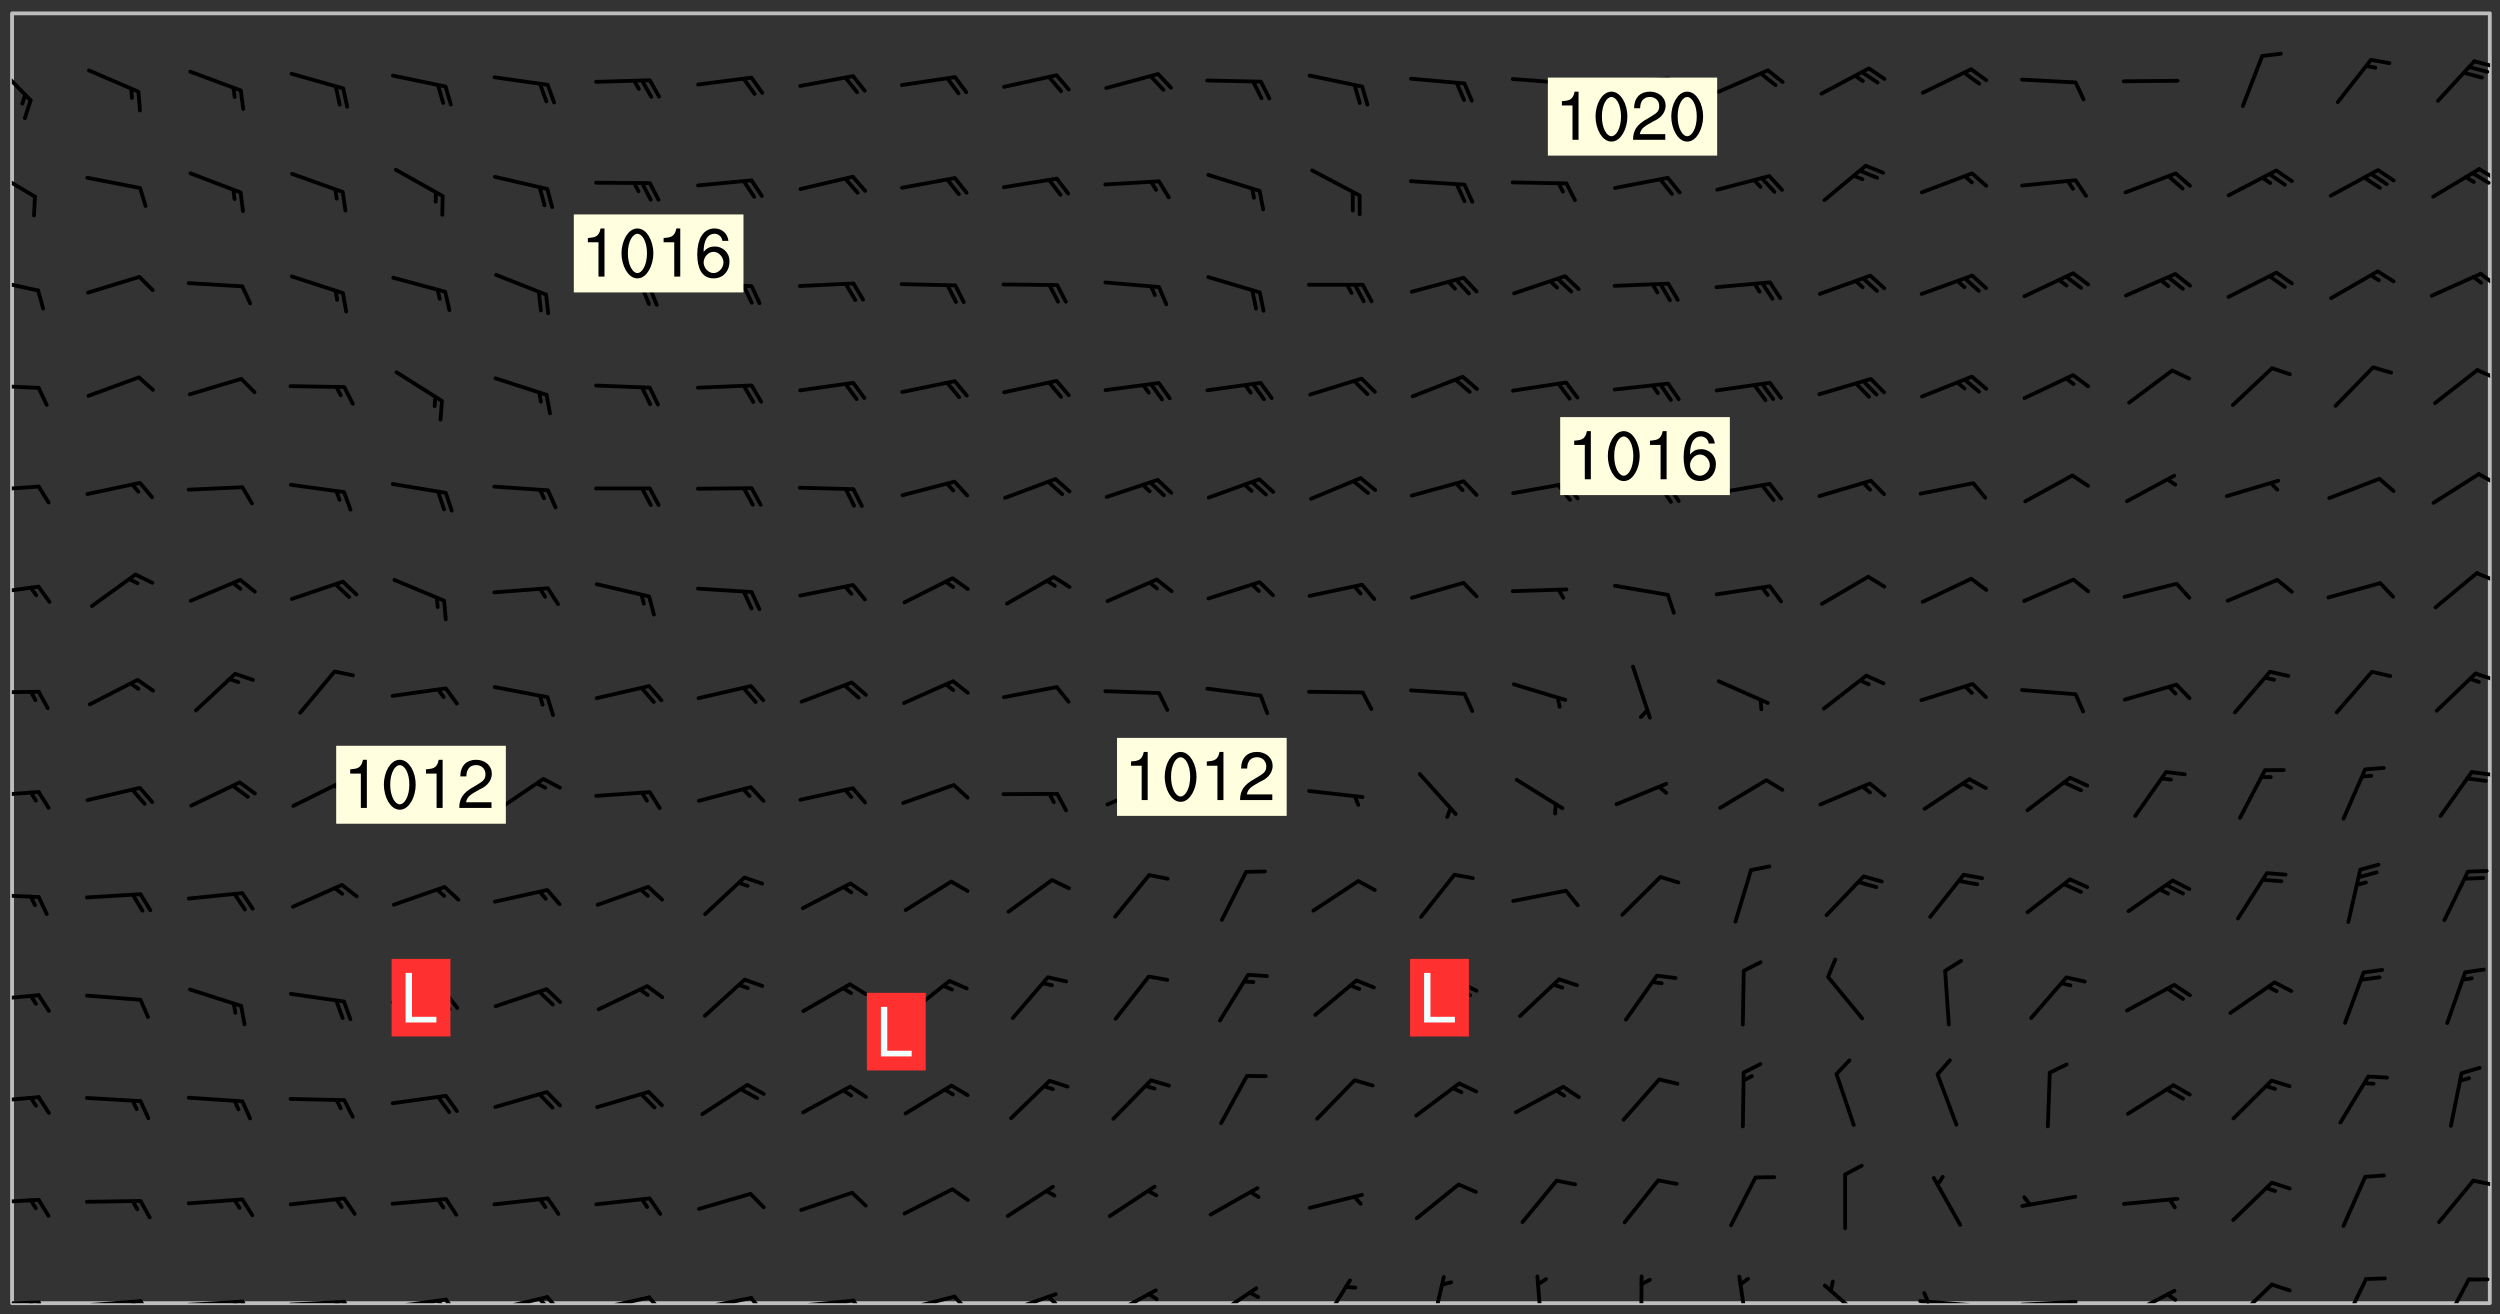 <svg xmlns="http://www.w3.org/2000/svg" role="img" xmlns:xlink="http://www.w3.org/1999/xlink" viewBox="142.45 309.95 326.84 171.84"><rect x="142.45" y="309.95" width="326.84" height="171.84" fill="#333333" stroke="none"/><defs><clipPath id="a"><path d="M144 311.672h324v168.656H144zm0 0"/></clipPath><clipPath id="b"><path d="M144 479h4v1.328h-4zm0 0"/></clipPath><clipPath id="c"><path d="M147 479h2v1.328h-2zm0 0"/></clipPath><clipPath id="d"><path d="M146 480h2v.328h-2zm0 0"/></clipPath><clipPath id="e"><path d="M153 479h9v1.328h-9zm0 0"/></clipPath><clipPath id="f"><path d="M160 479h3v1.328h-3zm0 0"/></clipPath><clipPath id="g"><path d="M159 479h2v1.328h-2zm0 0"/></clipPath><clipPath id="h"><path d="M166 479h9v1.328h-9zm0 0"/></clipPath><clipPath id="i"><path d="M173 479h3v1.328h-3zm0 0"/></clipPath><clipPath id="j"><path d="M172 479h3v1.328h-3zm0 0"/></clipPath><clipPath id="k"><path d="M180 479h8v1.328h-8zm0 0"/></clipPath><clipPath id="l"><path d="M187 479h2v1.328h-2zm0 0"/></clipPath><clipPath id="m"><path d="M186 479h2v1.328h-2zm0 0"/></clipPath><clipPath id="n"><path d="M193 479h8v1.328h-8zm0 0"/></clipPath><clipPath id="o"><path d="M200 479h3v1.328h-3zm0 0"/></clipPath><clipPath id="p"><path d="M199 479h2v1.328h-2zm0 0"/></clipPath><clipPath id="q"><path d="M206 479h9v1.328h-9zm0 0"/></clipPath><clipPath id="r"><path d="M213 479h3v1.328h-3zm0 0"/></clipPath><clipPath id="s"><path d="M212 479h3v1.328h-3zm0 0"/></clipPath><clipPath id="t"><path d="M220 479h8v1.328h-8zm0 0"/></clipPath><clipPath id="u"><path d="M227 479h3v1.328h-3zm0 0"/></clipPath><clipPath id="v"><path d="M233 479h8v1.328h-8zm0 0"/></clipPath><clipPath id="w"><path d="M240 479h3v1.328h-3zm0 0"/></clipPath><clipPath id="x"><path d="M246 479h9v1.328h-9zm0 0"/></clipPath><clipPath id="y"><path d="M253 479h3v1.328h-3zm0 0"/></clipPath><clipPath id="z"><path d="M260 479h8v1.328h-8zm0 0"/></clipPath><clipPath id="A"><path d="M266 479h4v1.328h-4zm0 0"/></clipPath><clipPath id="B"><path d="M273 478h8v2.328h-8zm0 0"/></clipPath><clipPath id="C"><path d="M279 479h2v1.328h-2zm0 0"/></clipPath><clipPath id="D"><path d="M287 478h7v2.328h-7zm0 0"/></clipPath><clipPath id="E"><path d="M292 478h2v2.328h-2zm0 0"/></clipPath><clipPath id="F"><path d="M300 478h7v2.328h-7zm0 0"/></clipPath><clipPath id="G"><path d="M315 477h5v3.328h-5zm0 0"/></clipPath><clipPath id="H"><path d="M329 476h3v4.328h-3zm0 0"/></clipPath><clipPath id="I"><path d="M343 476h2v4.328h-2zm0 0"/></clipPath><clipPath id="J"><path d="M356 476h2v4.328h-2zm0 0"/></clipPath><clipPath id="K"><path d="M369 476h3v4.328h-3zm0 0"/></clipPath><clipPath id="L"><path d="M380 477h7v3.328h-7zm0 0"/></clipPath><clipPath id="M"><path d="M393 479h8v1.328h-8zm0 0"/></clipPath><clipPath id="N"><path d="M393 478h2v2.328h-2zm0 0"/></clipPath><clipPath id="O"><path d="M406 479h9v1.328h-9zm0 0"/></clipPath><clipPath id="P"><path d="M420 478h7v2.328h-7zm0 0"/></clipPath><clipPath id="Q"><path d="M425 478h3v2.328h-3zm0 0"/></clipPath><clipPath id="R"><path d="M434 477h6v3.328h-6zm0 0"/></clipPath><clipPath id="S"><path d="M448 476h5v4.328h-5zm0 0"/></clipPath><clipPath id="T"><path d="M461 476h5v4.328h-5zm0 0"/></clipPath><clipPath id="U"><path d="M144 466h4v2h-4zm0 0"/></clipPath><clipPath id="V"><path d="M465 464h3v2h-3zm0 0"/></clipPath><clipPath id="W"><path d="M144 453h4v2h-4zm0 0"/></clipPath><clipPath id="X"><path d="M144 439h4v2h-4zm0 0"/></clipPath><clipPath id="Y"><path d="M144 426h4v2h-4zm0 0"/></clipPath><clipPath id="Z"><path d="M144 413h4v2h-4zm0 0"/></clipPath><clipPath id="aa"><path d="M465 410h3v2h-3zm0 0"/></clipPath><clipPath id="ab"><path d="M144 400h4v1h-4zm0 0"/></clipPath><clipPath id="ac"><path d="M465 397h3v3h-3zm0 0"/></clipPath><clipPath id="ad"><path d="M144 386h4v2h-4zm0 0"/></clipPath><clipPath id="ae"><path d="M466 384h2v3h-2zm0 0"/></clipPath><clipPath id="af"><path d="M144 373h4v2h-4zm0 0"/></clipPath><clipPath id="ag"><path d="M466 371h2v3h-2zm0 0"/></clipPath><clipPath id="ah"><path d="M144 360h4v1h-4zm0 0"/></clipPath><clipPath id="ai"><path d="M466 358h2v2h-2zm0 0"/></clipPath><clipPath id="aj"><path d="M144 346h4v3h-4zm0 0"/></clipPath><clipPath id="ak"><path d="M466 345h2v3h-2zm0 0"/></clipPath><clipPath id="al"><path d="M144 331h4v5h-4zm0 0"/></clipPath><clipPath id="am"><path d="M466 331h2v3h-2zm0 0"/></clipPath><clipPath id="an"><path d="M465 332h3v3h-3zm0 0"/></clipPath><clipPath id="ao"><path d="M144 317h3v7h-3zm0 0"/></clipPath><clipPath id="ap"><path d="M465 317h3v2h-3zm0 0"/></clipPath><g id="aq" clip-path="url(#clip1)"><path fill="#fff" fill-opacity="0" fill-rule="evenodd" d="M0 0h1000v1000H0zm0 0"/><path fill="#d3d3d3" fill-opacity="0" fill-rule="evenodd" d="M162.152 355.867l-.234.293.059.234.117.172.176.234.293.348.113.059.117-.172.059-.234.176-.176.465-.176h.699l.234.293.289.816.059.176.176.23.352.234.699.699.172.176.234.348.234.41.289.582.41.465.23.234.234.176.117.23.176.293.172 1.164v.234l.059.289.059.117.117.117.348.41.117.172.176.176.176.234.117.172.172.352.059.234.234.406.234-.059-.176.176-.059.93h-.582l-.234-.113-.348.113-.117.117-.059.293-.059.176-.117.172-.465.293-.059.234-.059.113v.645l.059.172v.41l.059.059v.406l.059.406.117.176.059.059.23.641-.059.293v.699l-.059.582v.234l-.059.23-.055.352v1.922l.055.117h.426l-.367.117-.023.352.891 1.168 1.742.539 1.34.359v.539l.09.809.535.715 1.52.27.891-.086.09 1.164.535.18 1.16-.18 2.055-.984 1.16-.363 1.879-.176 1.695-.18-.18.719-1.516.086-1.25.09-.805.27-1.074.809.27.719.535.898-.18.625-.266.809.266 1.078.625.898.805.18 1.25-.18-.266.723.098.504.055.293v.172l.059.293v.406l.176.117.352.117h.406l.293-.176.113-.117.059-.117.117-.23.059-.176.352-.465.23-.176.176-.059.176.059.059.176.117.988.055.469.059.172.117.234.176.059.816.059h.289l.117.234.059.406.059.352v1.105l.117.293.117.348.289.699.176.352.582.754.352.176.172.059.469.234.641.465.348.234.293.176.293.055.23.062.816.348.293.176.113.172.352.352.117.176.523.641v.289l.059.352v.348l.059.352.059.289.117.059.172.059h.176l.582.234.176.117.176.289.176.234.113.234.293.23.117.117v.41l.059.055.289.234.234.117.059.117.117.172.059.117.23.234.059.176.234.059.117.059-.117.113-.059.117v.117l-.117.293-.117.289v.582l.176.117.117.059.059.117.117.117.113.059.176.348.059.352.059.406v.176l-.059.176-.117.699v.172l.117.176.293.293h.406l.176.117.117.172.117.293v.234h-.527l-.23-.234h-.234l-.176.059-.059.699.059.348.117.176.176.41.117.23.289.469.176.055h.523l.234.059.758.641.059.293v.234l.059.059.23.348v.352l-.117.172v.293l.293.289.293.176.172.059.293.176.293.117.582.406.289.234.293.176.219.16.016.012.23.176.641.523.176.234.117.176.176.176.113.172v.641l.117.176.469.117.582.117.234.059.23.113.293.117.113.059.586.352.289.172.176.062.176.055.176.059.699.352.289.176.234.055.289.176.234.117.641.406.293.117.172.059.234.059.41.059.23.059.234.117.059.172-.41.176.469.059.059.293.113.234.176.055.234.059.176.059.406.117.641.234.117.172.059.234v.176l-.059.117-.059.406.234.234.117.059.348.117.641.23.176.117.289.117.176.176.234.465.582 1.105.176.176.348.176.176.117.352.117 1.047.523.234.059.465.113.293.059.465.176.758.582.234.234.348.465.176.176.289.234.816.699.293.176.289.289.293.176.293.289.695.641.176.176.293.234.289.234.469.289.641.582.348.234.234.293.348.348.352.465.934.992.348.406.117.176.234.059.113.117.645.176.23.113.234.059.293.176.23.117.934.699.406.406.234.176.406.176.234.117.816.348.348.234.234.117.293.289.23.117.758.352.352.172.23.059.293.117.234.059.871.176h.816l.469.23.172.059.875.699.465.117.293.059.176.059.23.059.469.059.348.059.352.059.406.059h.293l.172.059v.23l.176.176h.293l.348.059.352.059.699.117h.641l.465-.234.293-.176.172-.117.41-.172.289-.176.934-.465.469-.293.523-.293.465-.172.465-.176 1.051-.465.289-.117.41-.117.289-.117.527-.176 1.516-.699.582-.348.289-.059.293-.059.348-.117.875-.23.352-.117h.113l.234-.059.875-.234.234-.059h.812l.352-.059.816-.117.172-.059.352-.055.293-.059.23-.059.816-.176.176-.059h.348l.234-.059.465-.117.758-.172.234-.059h.348l.41-.117.289-.059 1.285-.059h.289l.41-.059.23-.059h.176l.875-.117h.406l.41-.117h.348l.352-.113.871-.059h1.75l1.047.289.41.117.289.117.352.117.289.117 1.051.172.289.059h.293l.293.059.172.059.41.059.172.059.117.059h.117l.117.059.352.059h.113l.41.066 1.922.395 1.926.395 1.52.449 1.695.719 2.145.805 1.605-.719 1.43-.805 1.16-1.078 1.25-.449 3.035-.719 1.875-.359 2.145-1.348 2.234-1.254 2.5-1.258 1.695-.449 1.785-.18 1.16-.27.625.539 1.34-.27.715-.988.984-1.344.445-.18.805-.359 1.875-.539 1.785-.449 1.25-.27 1.16-.09 1.699-.09 1.961-.27 1.25-.09h.539l.625-.09h.891l2.145-.18 2.41-.18 2.59-.09 1.695.18 1.609.09 1.43.359 1.16.719 1.875.988 1.16 1.527.266.715.629.09.355.898.535.539.535 1.527 1.074.359h.535l-.805.535.09 1.707.715 2.695.891.805.895.988.715 1.258 1.785.539 1.52-.18.355 1.344 1.609-.805.98-.539.27.27.316-.215.219-.145.801.449.449-.359h.355l.535-.27.539-.719.535-.27.625-.988 1.16.449.84.371 1.395.617 1.695-.18h1.605l1.785.09.18-1.707.535-1.344.805.27.492.848.402.406-.09.539v.359l.715.449.711-.27h1.43l.359.988.445 1.258.715 1.344 1.25.629 1.695.629.715-.18.18-.539.98-.09.449.359.086 1.258-.266.629-.535.18v.539l.715.984.266.539.984.988.801 1.078-.266.359-.09.898-.625 2.332-.355 2.066-.09 1.793-.18.719-.09.539v1.438l-.98 1.883-.359 1.707-.535.898-.805 1.168-.266.539 2.055 1.254.086.359-.355.539-.09-.18v.809l.09 1.438-.445.715-1.074.094-.266.715.535.898.805.719 1.16.809 1.34.27.445.359-.355.449-1.789-.09-1.25-.449-.715-.719-.625-.09-.176 3.59-.188 1.309h89.359V311.703h-55.27v49.082l.762.125 3.289.543 2.023 2.836v2.754l2.352.332 2.348.332h4.051l-1.379 4.16-2.023.707-2.023.703-.543.344-2.594 1.617-.188.117-2.023-2.078-.73-2.742-2.672-2.078-1.375-3.5-.066-.082-1.957-2.672 2.75-1.418v-49.082H294.422v91.414l.117.031.133.012.074.074.105.047.09.059.086.059.09.059.297.297.059.09.031.117.027.117.016.137-.031.117-.059.09-.059.086-.043.105-.047.102-.027.121v.145l.176.27.148.148.074.086.074.074.043.105.062.09.059.086.043.105.059.09.047.102.043.105.059.086.117.18.074.074.062.086.059.09.043.105.059.09.059.086.062.09.059.09.043.102.117.18.074.074.059.086.074.074.09.059.105.047h.148l.133-.016.133.016.102-.047.074-.074.047-.102-.016-.133v-.148l-.047-.105-.027-.117-.047-.102-.027-.121-.043-.102-.062-.09-.043-.102-.043-.105-.031-.117-.016-.133-.012-.137.086-.059.059-.086.121-.031.043.105.016.133v.117l.059.102.059.09.09.059.148.148.059.09.043.105-.012.102.086.059.105.047.086.059.09.059.074.074-.117.027-.105.047-.086.059-.074.074-.059.09-.062.086-.027.121-.047.102-.043.105-.031.117-.012.133-.016.133v.148l.027.117.047.105.043.102.059.09.074.074.09.059.074.074.09.059.059.09.043.105.047.102.117.031.133.016h.148l.117-.031.105.043.043.105.047.102.027.121L299.5 410l.027.117.031.121.027.117.105.043.102.047.133-.016.148.148.062.086.074.074.07.074.09.062.105.043.102.043.117.031.137.016.117-.031.074-.074.027-.117-.012-.133-.031-.121-.027-.117.043-.105h.117l.09.062.117.027h.148l.133.016h.148l.133.016.133-.016h.148l.133-.016.133-.012.137.012.117-.027.133-.016.191-.059-.059.176-.016.133-.027.121-.016.133-.059.086-.133.016-.105.047-.105.043-.117.031-.117.027-.266.031h-.148l-.133.016-.074.074.059.086.148.148.117.18.074.07.09.062.09.059.086.059.09.059.102.043.105.062.105.043.086.059.105.047.102.043.18.117.059.09-.043.102-.047.105.016.133.223.223.059.09.043.102.031.121.043.102.016.133.031.117.012.137.031.117.148.148.102.043.105.043.117.031.133.016.137.016h.117l.117-.031.09-.059.043-.105.047-.102.043-.105.031-.117.012-.133v-.148l-.012-.133-.016-.133-.031-.117-.043-.105-.047-.105-.043-.102-.043-.105-.016-.133.016-.133.027-.117.031-.117.027-.121.047-.102.09-.059.086-.062.074-.074.09-.059.223-.223.059-.086.074-.074.117-.18.059-.086v-.148l-.074-.074-.102-.047-.105-.043-.102-.043-.059-.09-.047-.105-.027-.117.09-.059.117-.031.102-.043.18-.117.148-.148.012-.133-.012-.105-.09-.059-.133.016h-.148l-.133.016-.133-.016-.121-.031-.086-.059-.074-.074-.059-.09-.062-.086-.117-.18-.059-.086.031-.121.086-.059.121-.031.059-.086v-.121l-.031-.117-.059-.09-.059-.086-.047-.105-.027-.117-.016-.133.059-.09.074-.074.09-.059.117-.18.074-.074.059-.086.148-.148.121-.031.133-.016.133.016.074.074.043.105.016.133-.031.117-.117.031-.133.012-.148.148-.043.105-.047.102-.027.121-.031.117v.148l.031.117.043.105.059.09.074.07.074.074.117.031.121.027.117-.027.133-.016h.117l.09.059.074.074.047.105.059.086.102.047.133.016.105.043.086.059-.012.105-.074.074-.18.117-.059.09-.09.059-.07.074-.074.074-.062.09-.027.117-.016.133.016.133-.016.133v.148l.016.133.027.117.031.121.074.074.09.059.086.059.09.059.117.031v.086l-.102.047-.09.059-.266.031-.117.027h-.148l-.105.043-.102.047-.059.09-.062.234-.012.133-.031.121-.016.133v.293l-.012.133.012.137.016.133.133.016.133.012.121.031.086.059.074.074.047.105.043.102.016.133v.445l-.016.133v.445l.031.266.027.117.016.133.031.117.086.211.031.266v.148l-.031.117-.027.117-.031.121-.027.117-.031.117-.031.121-.012.133-.016.133.09.059.117-.031.102.016.047.105-.031.266v.441l-.043.105-.047.105-.043.102-.043.105-.059.086-.031.121-.043.117-.031.117-.016.133.016.133.059.09.105.047.086.059.059.086-.012.137-.031.117-.043.102v.445l-.016.133v.148l-.031.117-.043.105-.027.117-.047.105-.043.102-.031.121-.027.117-.031.133-.031.117-.027.117-.043.105-.031.117-.031.121-.012.133-.016.133v.297l.027.117v.148l.047.398.027.117.059.09.121.031h.148l.133-.016.059.09v.117l-.059.09-.09.059-.102.043-.105.047-.09.059-.086.059-.137.016-.117-.031-.133-.016-.102.047-.062.086-.012.137-.016.133-.031.117-.027.117-.016.133-.031.121v.297l.016.133.031.117v.148l.012.133v.148l-.027.117-.047.102-.027.121-.031.117-.059.09-.074.074-.102.043-.105.047-.117.027-.121.031-.102-.047.059-.086.105-.047.027-.117.031-.117.027-.121.031-.117v-.148l.016-.133-.031-.117-.043-.105-.105.016-.074.074-.102.043-.09.062-.074.074-.043.102-.016.133-.031.117L304.25 426l-.031.117-.027.117-.031.121-.027.117-.031.117-.043.105-.09.059h-.09l-.117-.031-.031-.086.016-.137-.031-.117v-.148l-.012-.133v-.148l-.062-.234-.027-.121-.043-.102-.047-.105-.059-.086-.059-.09-.043-.105-.062-.086-.148-.148-.07-.074-.105-.047-.105-.043-.102-.043-.297-.297-.09-.074-.086-.059-.105-.043-.09-.062-.086-.059-.105-.043-.09-.059-.086-.062-.074-.07-.105-.047-.086-.059-.105-.043-.09-.062-.102-.043-.105-.043-.086-.059-.105-.047-.105-.043-.102-.047-.09-.059-.102-.043-.105-.043-.09-.062-.117-.027-.133-.016-.133.016H299.75l-.133.016-.117-.031-.09-.059-.074-.074-.09-.059-.102-.047h-.148l-.121-.027-.102-.043-.074-.074-.117-.18-.09-.059-.102-.043-.09-.062-.105-.043-.09-.059-.086-.059-.105-.047-.059-.086-.059-.09-.043-.105-.047-.102-.074-.074-.086-.059-.074-.074-.09-.059-.223-.223-.043-.105-.031-.266.105-.043h.145l.105.043.074.074.09.059.086.059.105.047.09.059.148.148.07.074.148.148.062.086.074.074.086.059.074.074.09.062.09.059.086.059.27.176.102.047.105.043.102.043.047-.074.059-.086.074-.074.07-.074.105.043.074.074.059.09.043.102.047.105.043.105.121.027.117-.027.074-.09.043-.105.059-.09.074-.074.105-.043.117-.027.133.012.09.059.148.148.059.09.043.105.047.102.043.105.043.102.105.047.105.043.133.016.086-.059.059-.09.074-.074.105-.043.117.027.105.047.102.043.105.043.102.047.18.117v.117l-.016.133.016.133.016.137.059.086.102.047.121.027.117.031h.148l.117-.031.059-.09.18-.117.059-.09.074-.074.059-.086.117-.18.18-.117.117.031.09.059.043.074-.016.133v.117l.09.059h.148l.133-.016.133-.012.266-.031.105-.043.117-.031.121-.027.074-.074.07-.074.062-.09-.016-.105-.047-.102-.102-.043-.105-.016-.117.027-.266.031h-.148l-.074-.074-.09-.059-.117-.031-.117-.027-.133-.016h-.148l-.133.016h-.297l-.105-.047-.148-.148-.043-.102-.059-.09.223-.223.086-.059.105-.043.117-.031.133-.016.133.016.137.016.102.043.133-.012.09-.062.102-.043.062-.09-.047-.102-.09-.059-.117-.031-.102-.043-.059-.09-.062-.09v-.117l.016-.133.105-.047.074-.07v-.121l-.09-.059-.031-.117.09-.059.074-.074.043-.105.059-.09.047-.102.016-.133v-.148l-.047-.105-.043-.102-.09-.059-.133-.016-.102-.043-.137-.016-.117-.031h-.445l-.133-.016-.133-.012-.133-.016-.117-.031h-.148l-.133-.016-.133-.012-.266-.031-.121-.043-.086-.059-.074-.074v-.148l.012-.133.105-.047.102-.043.133-.016h.152l.133-.016h.293l.121.031.102.043.09.059.234.062.121-.047.09-.059.102-.043.133-.016.105.043.102.047.133.012.121-.027h.145l.121-.031.117-.027.105-.047.074-.074.086-.059.148-.148.059-.086.047-.105.027-.117.016-.105-.102-.043-.09-.059-.117-.031-.105-.043-.09-.062-.074-.086-.074-.074-.102-.043-.105-.047-.102-.043-.059-.09-.047-.102-.086-.211-.062-.086-.059-.09-.074-.074-.086-.059h-.27l-.117.031-.09.059-.102.043-.133.016-.105-.016-.027-.117-.062-.09-.117-.031-.102-.043-.148-.148-.031-.117-.016-.105.074-.074.18-.117.117-.027.117-.031.137.016.102.043.105.043.102.047.105.043.117.031.133.016.117.027.133.016.105-.016.09-.059-.074-.074-.105-.043-.074-.074-.074-.09-.148-.148-.086-.059-.09-.059-.074-.074-.09-.059-.102-.047-.121-.027-.102-.047-.105-.043-.117-.031-.102-.043-.121-.031h-.148l-.117.031-.105.043-.086.062-.18.117-.086.059-.09.059-.105.047-.086.059-.105.043-.102.043-.105.047-.074.074-.059.09-.059.086-.047.105-.059.086-.074.074-.133-.012-.117-.031h-.117l-.074.074-.09.059-.074.074-.09.059-.086.059-.105.047-.102.043-.137.016-.102-.043-.148-.148-.105-.047h-.086l-.105.047-.102.043-.121.031-.117-.031-.074-.074v-.117l.031-.121.074-.07.059-.09.074-.074.117-.031.105-.043h.293l.133-.016.137-.016.102-.043.09-.059.102-.047.09-.059.133-.012.09.059.133.012.09-.059.086-.059.105-.043.09-.059.086-.062.09-.059.148-.148.059-.086.059-.09.105-.043.133-.016.117.027.121.031.059-.059.059-.09.031-.266.027-.117.105.012.133.016.102-.043.09-.059.059-.09.074-.074.059-.09.047-.102.012-.133-.012-.133-.047-.105-.148-.148-.059-.09-.059-.086-.043-.105v-.445l.016-.133v-.148l.012-.133-.059-.059-.09.059-.102-.043-.18-.117-.086-.059-.062-.09-.059-.09-.074-.074-.086-.059-.121.031-.102.012-.105.047-.086.059-.105.043-.148.148-.09.059-.086.059-.09.062-.105.043-.133.016v-.121l.105-.043.117-.031.074-.07.043-.105v-.148l-.027-.117-.148-.148-.133-.016h-.148l-.117.031-.105.043-.102.043-.09.062-.117.027-.074-.074.012-.133-.043-.102-.043-.105-.09-.059-.117.027-.121.031-.117.031-.102.043-.121.031-.102.043-.105.043-.09.059-.102.016v-.117l.016-.133-.059-.09-.074.043-.148.148-.059.09-.074.074-.047.105-.043.102-.074.074-.059.09-.074.074-.059.086-.074.074-.09.062-.074.07-.074.074-.102.016-.133.016-.105-.043v-.121l.148-.148.043-.102.059-.09.047-.102.043-.105.059-.09.031-.117.043-.102.031-.121.027-.117.047-.105.043-.102.043-.105.074-.07.09-.062.09-.059.102-.043h.297l.266-.031.105-.043-.074-.074-.117-.031-.105-.043-.09-.059-.102-.047-.09-.059-.102-.043-.105-.043-.09-.062-.086-.059-.105-.043-.102-.043-.121-.031-.117-.031-.102-.043L297.5 410.25l-.102-.043-.09-.059-.043-.105-.016-.133.102-.043.133-.016.137.016.133-.016.102-.043.059-.09.016-.105-.09-.059-.074-.074-.102-.043-.09-.059-.148-.148-.043-.105-.016-.133v-.293l-.059-.09-.09-.059-.074-.074-.043-.105-.031-.117-.059-.09-.074-.074-.117-.027-.074-.074-.09-.059-.09-.062-.086-.059-.074-.074-.059-.086-.047-.105-.086-.059-.148-.148-.195-.059-.133.016-.102.043-.074.074-.047.102-.043.105-.059.09-.059.086-.297.297-.09.059h-.086l-.062-.086-.043-.105.031-.117.059-.09.027-.117-.012-.133-.09-.062-.105.047-.117.027-.117.031-.27.176-.102.047-.117.027-.105.047-.09.059-.102.043-.059-.086-.047-.105.016-.133.047-.105.07-.074.074-.07.059-.09v-.148l-.043-.105h-.238l-.102.047-.031.117-.027.117-.031.121-.074.043-.133.016-.074-.047-.043-.102-.043-.105-.047-.102-.043-.105-.121.031-.102.043-.133.016-.117.031-.105.043-.09.059-.102.047-.121.027-.133.016-.102-.043-.059-.09-.047-.105-.043-.102-.043-.105v-.117l.059-.09.086-.059.18-.117.102-.047.105-.043.105-.059.102-.043.09-.062.102-.043.105-.059.102-.047.09-.059.105-.043.102-.043.09-.062.102-.043.137-.016.117.031.102.043.121.031.102.043.105.047.102.043.105.043.102.047.105.043.102.043.105.047.086.059.105.043.117.031.105.043.102.047.09.059.105.043.102.043.105.047.117.027.102.047.121.027h.148l.086-.059.016-.102.059-.09-.027-.117-.074-.074-.117-.18-.074-.074-.09-.074-.18-.117-.086-.059-.105-.043-.102-.047-.27-.176-.059-.09-.074-.074-.059-.09-.043-.102-.031-.117-.016-.137v-.562l-.012-.133-.016-.133-.031-.117-.016-.133-.012-.133-.031-.121-.223-.223-.059-.086-.016-.105.031-.117.133-.016v-91.414H172.992v1.453l-.059.234-.352 1.051-.172.523-.117.348-.176.41-.117.172-.234.293-.23.059h-.352l-.117.059-.23.406v.293l.117.176.23.23.117.234.641.758.293.465.176.234.23.352.234.348.641.816.176.465.172.41.117.695.176.469.117 1.398.059.465v.875l.117 1.047v4.781l-.059.465-.352 1.281-.176.523-.113.41-.352.93L172.934 336l-.234.582-.117.176-.172.348-.176.406-.352.816-.059.293-.113.293-.117.289-.059.176-.117.875-.059.406-.059.117-.059.176-.059.172-.23.527-.117.172v.234l-.117.234-.059.172-.176.586v.289l-.059.176v.293l-.059.113-.059.527v.172l-.055.234v2.621l-.176.816-.117.176-.176.234-.117.172-.113.234-.586.934-.23.289-.293.465-.176.234-.289.352-.352.699-.113.23-.176.41-.176.23-.406.527-.816.699-.293.172-.289.234-.176.117-.176.176-.523.406-.527.176-.172.176-.234.055-.641.176h-.758m12.211 31.023l-1.074.449.359.895 1.25-.715.445-.539-.98-.09"/><path fill="#d3d3d3" fill-opacity="0" fill-rule="evenodd" d="M201.508 416.598h-.895l.449.629.98.359.805-.09.445-.988-.176.09-.715-.355-.895.355m154.621 59.07l-.059-.523v-.293l.113-.293.059-.23.469-.469h.113l.117-.113.117-.059h.176l.234-.059h.348l.234.059.117.059.23.172.059.176.117.582v.293l-.117.176-.172.289-.176.176-.527.523-.23.234-.117.059h-.176l-.117-.059-.406-.293-.176-.117-.117-.059-.059-.113-.055-.117m6.641-10.957l-.059-.172v-1.109l.059-.172.176-.059.172-.059h.176l.234-.059.117.059.059.699-.059.172-.117.176-.117.059-.234.523-.113.059h-.234l-.059-.117m9.613-14.391l-.117-.176v-.699l.293-.875.117-.172.176-.352.113-.23.117-.293.352-.758.117-.23.172-.234h.176l.117-.059h.641l.117.059.234.234.172.113.352.293.117.117.113.176v.113l.117.059.117.117v.699l-.059.176v.23l-.059.176-.348 1.051-.117.23-.117.234-.117.059-.23.234-.641.289h-.875l-.41-.117-.641-.465"/><path fill="none" stroke="#bebebe" stroke-linecap="round" stroke-linejoin="round" stroke-miterlimit="10" stroke-width=".5" d="M467.957 311.695H144.027v168.625h323.93v-168.625"/><g clip-path="url(#a)"><path fill="#fff" fill-opacity="0" fill-rule="evenodd" d="M144 311.672v168.656h324V311.672H144"/></g><g clip-path="url(#b)"><path fill="none" stroke="#000" stroke-linecap="round" stroke-linejoin="round" stroke-miterlimit="10" stroke-width=".5" d="M147.512 480.242l-7.023.172"/></g><g clip-path="url(#c)"><path fill="none" stroke="#000" stroke-linecap="round" stroke-linejoin="round" stroke-miterlimit="10" stroke-width=".5" d="M147.512 480.242l1.207 2.137"/></g><g clip-path="url(#d)"><path fill="none" stroke="#000" stroke-linecap="round" stroke-linejoin="round" stroke-miterlimit="10" stroke-width=".5" d="M146.492 480.266l.602 1.07"/></g><g clip-path="url(#e)"><path fill="none" stroke="#000" stroke-linecap="round" stroke-linejoin="round" stroke-miterlimit="10" stroke-width=".5" d="M160.816 480.055l-7.004.547"/></g><g clip-path="url(#f)"><path fill="none" stroke="#000" stroke-linecap="round" stroke-linejoin="round" stroke-miterlimit="10" stroke-width=".5" d="M160.816 480.055l1.316 2.074"/></g><g clip-path="url(#g)"><path fill="none" stroke="#000" stroke-linecap="round" stroke-linejoin="round" stroke-miterlimit="10" stroke-width=".5" d="M159.797 480.137l.66 1.035"/></g><g clip-path="url(#h)"><path fill="none" stroke="#000" stroke-linecap="round" stroke-linejoin="round" stroke-miterlimit="10" stroke-width=".5" d="M174.137 480.121l-7.016.414"/></g><g clip-path="url(#i)"><path fill="none" stroke="#000" stroke-linecap="round" stroke-linejoin="round" stroke-miterlimit="10" stroke-width=".5" d="M174.137 480.121l1.277 2.094"/></g><g clip-path="url(#j)"><path fill="none" stroke="#000" stroke-linecap="round" stroke-linejoin="round" stroke-miterlimit="10" stroke-width=".5" d="M173.117 480.184l.641 1.047"/></g><g clip-path="url(#k)"><path fill="none" stroke="#000" stroke-linecap="round" stroke-linejoin="round" stroke-miterlimit="10" stroke-width=".5" d="M187.453 480.152l-7.016.352"/></g><g clip-path="url(#l)"><path fill="none" stroke="#000" stroke-linecap="round" stroke-linejoin="round" stroke-miterlimit="10" stroke-width=".5" d="M187.453 480.152l1.258 2.109"/></g><g clip-path="url(#m)"><path fill="none" stroke="#000" stroke-linecap="round" stroke-linejoin="round" stroke-miterlimit="10" stroke-width=".5" d="M186.434 480.203l.629 1.055"/></g><g clip-path="url(#n)"><path fill="none" stroke="#000" stroke-linecap="round" stroke-linejoin="round" stroke-miterlimit="10" stroke-width=".5" d="M200.742 479.855l-6.965.945"/></g><g clip-path="url(#o)"><path fill="none" stroke="#000" stroke-linecap="round" stroke-linejoin="round" stroke-miterlimit="10" stroke-width=".5" d="M200.742 479.855l1.434 1.992"/></g><g clip-path="url(#p)"><path fill="none" stroke="#000" stroke-linecap="round" stroke-linejoin="round" stroke-miterlimit="10" stroke-width=".5" d="M199.73 479.992l.715.996"/></g><g clip-path="url(#q)"><path fill="none" stroke="#000" stroke-linecap="round" stroke-linejoin="round" stroke-miterlimit="10" stroke-width=".5" d="M213.996 479.531l-6.844 1.594"/></g><g clip-path="url(#r)"><path fill="none" stroke="#000" stroke-linecap="round" stroke-linejoin="round" stroke-miterlimit="10" stroke-width=".5" d="M213.996 479.531l1.613 1.852"/></g><g clip-path="url(#s)"><path fill="none" stroke="#000" stroke-linecap="round" stroke-linejoin="round" stroke-miterlimit="10" stroke-width=".5" d="M213 479.766l.809.922"/></g><g clip-path="url(#t)"><path fill="none" stroke="#000" stroke-linecap="round" stroke-linejoin="round" stroke-miterlimit="10" stroke-width=".5" d="M227.32 479.574l-6.863 1.508"/></g><g clip-path="url(#u)"><path fill="none" stroke="#000" stroke-linecap="round" stroke-linejoin="round" stroke-miterlimit="10" stroke-width=".5" d="M227.32 479.574l1.594 1.867"/></g><g clip-path="url(#v)"><path fill="none" stroke="#000" stroke-linecap="round" stroke-linejoin="round" stroke-miterlimit="10" stroke-width=".5" d="M240.652 479.641l-6.891 1.375"/></g><g clip-path="url(#w)"><path fill="none" stroke="#000" stroke-linecap="round" stroke-linejoin="round" stroke-miterlimit="10" stroke-width=".5" d="M240.652 479.641l1.551 1.898"/></g><g clip-path="url(#x)"><path fill="none" stroke="#000" stroke-linecap="round" stroke-linejoin="round" stroke-miterlimit="10" stroke-width=".5" d="M254.016 479.984l-6.992.688"/></g><g clip-path="url(#y)"><path fill="none" stroke="#000" stroke-linecap="round" stroke-linejoin="round" stroke-miterlimit="10" stroke-width=".5" d="M254.016 479.984l1.359 2.047"/></g><g clip-path="url(#z)"><path fill="none" stroke="#000" stroke-linecap="round" stroke-linejoin="round" stroke-miterlimit="10" stroke-width=".5" d="M267.238 479.461l-6.809 1.738"/></g><g clip-path="url(#A)"><path fill="none" stroke="#000" stroke-linecap="round" stroke-linejoin="round" stroke-miterlimit="10" stroke-width=".5" d="M267.238 479.461l1.652 1.812"/></g><g clip-path="url(#B)"><path fill="none" stroke="#000" stroke-linecap="round" stroke-linejoin="round" stroke-miterlimit="10" stroke-width=".5" d="M280.461 479.148l-6.621 2.359"/></g><g clip-path="url(#C)"><path fill="none" stroke="#000" stroke-linecap="round" stroke-linejoin="round" stroke-miterlimit="10" stroke-width=".5" d="M279.496 479.492l.906.828"/></g><g clip-path="url(#D)"><path fill="none" stroke="#000" stroke-linecap="round" stroke-linejoin="round" stroke-miterlimit="10" stroke-width=".5" d="M293.547 478.641l-6.164 3.375"/></g><g clip-path="url(#E)"><path fill="none" stroke="#000" stroke-linecap="round" stroke-linejoin="round" stroke-miterlimit="10" stroke-width=".5" d="M292.652 479.133l1.023.672"/></g><g clip-path="url(#F)"><path fill="none" stroke="#000" stroke-linecap="round" stroke-linejoin="round" stroke-miterlimit="10" stroke-width=".5" d="M306.699 478.371l-5.836 3.914"/></g><path fill="none" stroke="#000" stroke-linecap="round" stroke-linejoin="round" stroke-miterlimit="10" stroke-width=".5" d="M305.852 478.941l1.078.578"/><g clip-path="url(#G)"><path fill="none" stroke="#000" stroke-linecap="round" stroke-linejoin="round" stroke-miterlimit="10" stroke-width=".5" d="M318.941 477.34l-3.691 5.98"/></g><path fill="none" stroke="#000" stroke-linecap="round" stroke-linejoin="round" stroke-miterlimit="10" stroke-width=".5" d="M318.402 478.207l1.227.082"/><g clip-path="url(#H)"><path fill="none" stroke="#000" stroke-linecap="round" stroke-linejoin="round" stroke-miterlimit="10" stroke-width=".5" d="M331.211 476.906l-1.598 6.844"/></g><path fill="none" stroke="#000" stroke-linecap="round" stroke-linejoin="round" stroke-miterlimit="10" stroke-width=".5" d="M330.977 477.902l1.188-.312"/><g clip-path="url(#I)"><path fill="none" stroke="#000" stroke-linecap="round" stroke-linejoin="round" stroke-miterlimit="10" stroke-width=".5" d="M343.441 476.828l.566 7.004"/></g><path fill="none" stroke="#000" stroke-linecap="round" stroke-linejoin="round" stroke-miterlimit="10" stroke-width=".5" d="M343.523 477.848l1.035-.664"/><g clip-path="url(#J)"><path fill="none" stroke="#000" stroke-linecap="round" stroke-linejoin="round" stroke-miterlimit="10" stroke-width=".5" d="M357.062 476.816l-.043 7.027"/></g><path fill="none" stroke="#000" stroke-linecap="round" stroke-linejoin="round" stroke-miterlimit="10" stroke-width=".5" d="M357.055 477.836l1.086-.566"/><g clip-path="url(#K)"><path fill="none" stroke="#000" stroke-linecap="round" stroke-linejoin="round" stroke-miterlimit="10" stroke-width=".5" d="M369.844 476.852l1.027 6.953"/></g><path fill="none" stroke="#000" stroke-linecap="round" stroke-linejoin="round" stroke-miterlimit="10" stroke-width=".5" d="M369.992 477.863l.988-.727"/><g clip-path="url(#L)"><path fill="none" stroke="#000" stroke-linecap="round" stroke-linejoin="round" stroke-miterlimit="10" stroke-width=".5" d="M381.023 478.02l5.297 4.617"/></g><path fill="none" stroke="#000" stroke-linecap="round" stroke-linejoin="round" stroke-miterlimit="10" stroke-width=".5" d="M381.793 478.691l.277-1.195"/><g clip-path="url(#M)"><path fill="none" stroke="#000" stroke-linecap="round" stroke-linejoin="round" stroke-miterlimit="10" stroke-width=".5" d="M393.484 480.047l7.004.566"/></g><g clip-path="url(#N)"><path fill="none" stroke="#000" stroke-linecap="round" stroke-linejoin="round" stroke-miterlimit="10" stroke-width=".5" d="M394.504 480.129L394.016 479"/></g><g clip-path="url(#O)"><path fill="none" stroke="#000" stroke-linecap="round" stroke-linejoin="round" stroke-miterlimit="10" stroke-width=".5" d="M406.793 480.512l7.016-.363"/></g><g clip-path="url(#P)"><path fill="none" stroke="#000" stroke-linecap="round" stroke-linejoin="round" stroke-miterlimit="10" stroke-width=".5" d="M426.734 478.711L420.5 481.949"/></g><g clip-path="url(#Q)"><path fill="none" stroke="#000" stroke-linecap="round" stroke-linejoin="round" stroke-miterlimit="10" stroke-width=".5" d="M425.828 479.18l1.008.699"/></g><g clip-path="url(#R)"><path fill="none" stroke="#000" stroke-linecap="round" stroke-linejoin="round" stroke-miterlimit="10" stroke-width=".5" d="M439.461 477.891l-5.059 4.875"/></g><path fill="none" stroke="#000" stroke-linecap="round" stroke-linejoin="round" stroke-miterlimit="10" stroke-width=".5" d="M439.461 477.891l2.332.762"/><g clip-path="url(#S)"><path fill="none" stroke="#000" stroke-linecap="round" stroke-linejoin="round" stroke-miterlimit="10" stroke-width=".5" d="M451.781 477.168l-3.07 6.32"/></g><path fill="none" stroke="#000" stroke-linecap="round" stroke-linejoin="round" stroke-miterlimit="10" stroke-width=".5" d="M451.781 477.168l2.453-.09"/><g clip-path="url(#T)"><path fill="none" stroke="#000" stroke-linecap="round" stroke-linejoin="round" stroke-miterlimit="10" stroke-width=".5" d="M465.203 477.223l-3.285 6.211"/></g><path fill="none" stroke="#000" stroke-linecap="round" stroke-linejoin="round" stroke-miterlimit="10" stroke-width=".5" d="M465.203 477.223l2.457-.004"/><g clip-path="url(#U)"><path fill="none" stroke="#000" stroke-linecap="round" stroke-linejoin="round" stroke-miterlimit="10" stroke-width=".5" d="M147.508 466.809l-7.016.41"/></g><path fill="none" stroke="#000" stroke-linecap="round" stroke-linejoin="round" stroke-miterlimit="10" stroke-width=".5" d="M147.508 466.809l1.277 2.094m-2.297-2.035l.637 1.047m13.703-.957l-7.027.113m7.027-.113l1.188 2.148m-2.211-2.133l.594 1.074m13.734-1.289l-7.008.512m7.008-.512l1.309 2.074m-2.328-2l.656 1.039m13.668-1.246l-6.984.777m6.984-.777l1.383 2.023m-2.398-1.91l.691 1.012m13.648-1.047l-7 .621m7-.621l1.336 2.055m-2.355-1.965l.668 1.027m13.656-1.195l-6.984.777m6.984-.777l1.387 2.027m-2.402-1.914l.691 1.012m13.641-1.125l-6.984.777m6.984-.777l1.383 2.027m-2.398-1.914l.691 1.012m13.52-1.719l-6.746 1.965m6.746-1.965l1.711 1.758m11.559-1.902l-6.656 2.254m6.656-2.254l1.785 1.684m11.336-2.145l-6.266 3.176m6.266-3.176l2.008 1.41m11.125-1.73l-5.898 3.816m5.039-3.262l1.07.598m13.086-1.176l-5.867 3.863m5.016-3.301l1.074.586m13.215-.949l-6.113 3.465m5.227-2.961l1.035.66m13.52-.277l-6.816 1.691m5.824-1.445l.82.91m12.812-2.516l-5.469 4.41m5.469-4.41l2.258.965m10.559-1.473l-4.469 5.426m4.469-5.426l2.402.488m10.871-.52l-4.387 5.488m4.387-5.488l2.414.453m10.309-.836l-3.203 6.254m3.203-6.254l2.453-.039m9.262-.348v7.027m0-7.027l2.164-1.152m9.426 1.605l3.449 6.121m-2.945-5.23l.66-1.035m10.414 3.812l6.922-1.215m-5.914 1.039l-.754-.969m20.02.203l-6.996.668m5.98-.57l.676 1.023m12.684-3.227l-5.051 4.879m5.051-4.879l2.336.758m-3.07-.051l1.168.379m11.777-1.859l-2.844 6.426m2.844-6.426l2.449-.176m11.684.68l-4.48 5.418"/><g clip-path="url(#V)"><path fill="none" stroke="#000" stroke-linecap="round" stroke-linejoin="round" stroke-miterlimit="10" stroke-width=".5" d="M465.801 464.305l2.402.496"/></g><g clip-path="url(#W)"><path fill="none" stroke="#000" stroke-linecap="round" stroke-linejoin="round" stroke-miterlimit="10" stroke-width=".5" d="M147.5 453.387l-7 .621"/></g><path fill="none" stroke="#000" stroke-linecap="round" stroke-linejoin="round" stroke-miterlimit="10" stroke-width=".5" d="M147.5 453.387l1.34 2.059m-2.359-1.965l.672 1.027m13.672-.602l-7.016-.414m7.016.414l1.02 2.23m-2.043-2.293l.512 1.117m13.824-1.027l-7.012-.473m7.012.473l1.004 2.238m-2.023-2.305l.5 1.117m13.84-1.211l-7.023-.148m7.023.148l1.105 2.188m-2.125-2.211l.551 1.098m13.754-1.633l-6.961.969m6.961-.969l1.438 1.988m-2.453-1.848l1.441 1.988m12.781-2.625l-6.75 1.957m6.75-1.957l1.711 1.762m-2.691-1.477l1.707 1.762m12.582-2.062l-6.738 1.992m6.738-1.992l1.723 1.75m-2.703-1.461l1.723 1.75m12.148-2.961l-5.887 3.836m5.887-3.836l2.148 1.188m-3.004-.629l2.148 1.188m12.16-1.516l-6.164 3.371m6.164-3.371l2.051 1.348m-2.945-.855l1.023.672m13.105-1.305l-6 3.656m6-3.656l2.109 1.25m-2.98-.719l1.055.625m12.652-1.773l-5.043 4.891m5.043-4.891l2.336.754m-3.066-.043l1.164.379m12.816-1.156l-4.914 5.023m4.914-5.023l2.355.691m-3.07.039l1.18.348m12.078-1.648l-3.371 6.164m3.371-6.164l2.457.027m11.625.535l-4.902 5.035m4.902-5.035l2.355.688m11.324-.27l-5.633 4.203m5.633-4.203l2.219 1.051m-3.039-.438l1.109.523m13.305-.703l-6.188 3.336m6.188-3.336l2.039 1.359m-2.941-.875l1.023.68m12.426-2.129l-4.652 5.266m4.652-5.266l2.387.574m8.652-1.457l-.102 7.027m.102-7.027l2.184-1.117m-2.195 2.141l1.09-.559m11.059-.277l2.254 6.656m-2.254-6.656l1.684-1.785m11.523 1.824l2.473 6.578m-2.473-6.578l1.621-1.84m13.055 1.617l-.25 7.023m.25-7.023l2.207-1.074m13.957 2.715l-5.949 3.738m5.949-3.738l2.129 1.223m-2.992-.676l2.129 1.219m11.57-2.367l-4.988 4.945m4.988-4.945l2.344.727m-3.066-.008l1.168.363m12.195-1.613l-3.641 6.008m3.641-6.008l2.453.137m-2.98.734l1.223.07m11.5-1.383l-1.398 6.887m1.398-6.887l2.352-.695m-2.555 1.699l1.176-.352"/><g clip-path="url(#X)"><path fill="none" stroke="#000" stroke-linecap="round" stroke-linejoin="round" stroke-miterlimit="10" stroke-width=".5" d="M147.5 440.059l-7 .648"/></g><path fill="none" stroke="#000" stroke-linecap="round" stroke-linejoin="round" stroke-miterlimit="10" stroke-width=".5" d="M147.5 440.059l1.344 2.051m-2.363-1.957l.672 1.027m13.664-.523l-7.004-.547m7.004.547l.98 2.25m12.18-1.453l-6.691-2.141m6.691 2.141l.438 2.414m-1.41-2.727l.219 1.211m14.199-1.465l-6.953-1.004m6.953 1.004l.832 2.309m-1.844-2.457l.832 2.309m13.48-3.266l-6.926 1.203m6.926-1.203l1.504 1.938m-2.512-1.762l1.508 1.938m12.684-2.629L207.242 441.5m6.664-2.234l1.781 1.691m-2.75-1.363l1.781 1.688m12.34-2.414l-6.336 3.035m6.336-3.035l1.977 1.453m-2.898-1.012l.988.727m12.684-2.012l-5.203 4.723m5.203-4.723l2.309.828m-3.066-.141l1.152.414m13.363-.496l-6.09 3.508m6.09-3.508l2.078 1.301m-2.965-.789l1.039.648m12.867-1.594l-5.5 4.375m5.5-4.375l2.25.98m-3.051-.344l1.125.492m12.531-1.605l-4.582 5.328m4.582-5.328l2.395.539m-3.062.234l1.199.27m12.664-1.141l-4.34 5.527m4.34-5.527l2.414.43m10.578-.656l-3.695 5.977m3.695-5.977l2.449.16m-2.988.711l1.227.078m13.473-.215l-5.387 4.512m5.387-4.512l2.273.922m-3.055-.266l1.137.461m13.145-.879l-5.758 4.031m5.758-4.031l2.188 1.117m-3.023-.531l2.184 1.117m11.645-2.098l-5.113 4.82m5.113-4.82l2.324.785m-3.066-.082l1.16.391m12.363-1.555l-4.043 5.746m4.043-5.746l2.438.305m-3.023.531l1.215.152m10.727-1.629l-.125 7.027m.125-7.027l2.188-1.113m8.832 1.914l4.465 5.426m-4.465-5.426l.941-2.266m14.363 1.473l.488 7.008m-.488-7.008l2.078-1.301m13.781 2.152L408 443.039m4.602-5.309l2.395.547m-3.062.223l1.195.277m13.578-.066l-6.18 3.348m6.18-3.348l2.043 1.355m-2.941-.871l2.043 1.355m11.969-2.164l-5.777 3.996m5.777-3.996l2.18 1.125m-3.02-.543l1.09.562m11.391-2.445l-2.43 6.594m2.43-6.594l2.43-.332m-2.781 1.293l2.43-.332m11.195-.645l-2.344 6.625m2.344-6.625l2.426-.363m-2.77 1.328l1.215-.184"/><g clip-path="url(#Y)"><path fill="none" stroke="#000" stroke-linecap="round" stroke-linejoin="round" stroke-miterlimit="10" stroke-width=".5" d="M147.512 427.227l-7.023-.316"/></g><path fill="none" stroke="#000" stroke-linecap="round" stroke-linejoin="round" stroke-miterlimit="10" stroke-width=".5" d="M147.512 427.227l1.051 2.219m-2.074-2.266l.527 1.109m13.805-1.434l-7.012.426m7.012-.426l1.281 2.094m-2.301-2.031l1.281 2.094m13.043-2.297l-6.992.707m6.992-.707l1.363 2.039m-2.379-1.938l1.363 2.039m12.68-3.219l-6.414 2.867m6.414-2.867l1.938 1.508m-2.871-1.094l.969.754m13.387-.898l-6.629 2.324m6.629-2.324l1.805 1.664m-2.77-1.324l.902.832m13.492-.773l-6.859 1.527m6.859-1.527l1.598 1.863m-2.594-1.641l.797.93m13.398-1.559l-6.625 2.34m6.625-2.34l1.809 1.664m-2.773-1.32l.906.828m12.629-2.398l-5.137 4.793m5.137-4.793l2.32.797m-3.066-.102l1.16.398m13.453-.316l-6.238 3.238m6.238-3.238l2.02 1.391m-2.93-.918l1.012.695m13.074-1.41l-5.961 3.723m5.961-3.723l2.125 1.23M279.992 425l-5.684 4.137M279.992 425l2.207 1.074m10.492-1.723l-4.453 5.438m4.453-5.438l2.406.48m10.27-.898l-3.172 6.27m3.172-6.27l2.453-.051m12.207 1.25l-5.863 3.871m5.863-3.871l2.156 1.176m10.406-1.996l-4.355 5.512m4.355-5.512l2.414.438m12.172 1.648l-6.898 1.344m6.898-1.344l1.543 1.906m10.816-3.711l-4.988 4.949m4.988-4.949l2.344.73m9.492-1.621l-2.031 6.73m2.031-6.73l2.406-.477m12.324 1.305l-4.859 5.074m4.859-5.074l2.359.664m-3.066.074l2.359.664m11.418-1.617l-4.371 5.504m4.371-5.504l2.414.445m-3.051.355l2.414.445m12.133-.645l-5.559 4.301m5.559-4.301l2.234 1.012m-3.043-.383l2.234 1.008m11.996-1.488l-5.777 4.004m5.777-4.004l2.18 1.125m-3.02-.543l2.18 1.125m-3.02-.543l1.09.562m12.91-2.688l-3.785 5.926m3.785-5.926l2.445.195m-2.996.668l2.445.195m10.309-1.52l-1.562 6.852m1.562-6.852L453.395 423m-2.594 1.641l2.367-.645m-2.594 1.641l1.184-.32m13.336-1.41l-3.066 6.324m3.066-6.324l2.453-.09m-2.898 1.012l2.453-.094"/><g clip-path="url(#Z)"><path fill="none" stroke="#000" stroke-linecap="round" stroke-linejoin="round" stroke-miterlimit="10" stroke-width=".5" d="M147.504 413.496l-7.008.516"/></g><path fill="none" stroke="#000" stroke-linecap="round" stroke-linejoin="round" stroke-miterlimit="10" stroke-width=".5" d="M147.504 413.496l1.309 2.074m-2.328-2l.652 1.039m13.602-1.656l-6.844 1.598m6.844-1.598l1.613 1.848m-2.609-1.613l1.613 1.848m12.441-2.801l-6.336 3.039m6.336-3.039l1.977 1.453m-2.898-1.012l1.977 1.453m12.242-1.938l-6.297 3.125m6.297-3.125l1.992 1.43m-2.91-.977l1.996 1.43m11.949-2.359l-5.723 4.078m5.723-4.078l2.195 1.094m-3.027-.5l2.195 1.094m12-1.621l-5.816 3.945m5.816-3.945l2.168 1.145m-3.016-.57l1.086.574m13.672.582l-7.008.484m7.008-.484l1.301 2.082m-2.32-2.012l.648 1.043m13.578-1.766l-6.793 1.789m6.793-1.789l1.668 1.801m-2.656-1.543l.836.902m13.504-1.023l-6.863 1.516m6.863-1.516l1.59 1.867m-2.59-1.648l.797.934m13.398-1.57l-6.625 2.348m6.625-2.348l1.809 1.656m11.707-.5l-7.027.039m7.027-.039l1.164 2.16m-2.188-2.152l.582 1.078m13.477-2.438l-6.469 2.742m6.469-2.742l1.906 1.543m11.688-.051l-7.023-.242m6 .207l.539 1.102m13.777-.793l-6.98-.789m5.965.672l.453 1.145m12.738 1.191l-4.699-5.227m4.016 4.465l-.422 1.152m15.055-1.148l-5.969-3.711m5.098 3.172l-.082 1.223m14.535-3.871l-6.504 2.664m5.559-2.277l.941.785m13.078-1.652l-6.023 3.621m6.023-3.621l2.105 1.266m11.434-.824l-6.469 2.742m6.469-2.742l1.906 1.547m-2.848-1.148l.953.773m12.996-1.742l-5.855 3.883m5.855-3.883l2.156 1.168m-3.008-.602l1.078.582m12.953-1.336l-5.586 4.258m5.586-4.258l2.23 1.023m-3.043-.406l2.23 1.023m11.125-2.387l-4.039 5.75m4.039-5.75l2.434.301m-3.023.535l1.219.152m12.297-1.227l-3.262 6.227m3.262-6.227l2.453-.016m-2.93.922l1.23-.008m12.34-1.004l-2.82 6.438m2.82-6.438l2.445-.188m-2.855 1.125l1.223-.094m13.129-.488l-4.07 5.727"/><g clip-path="url(#aa)"><path fill="none" stroke="#000" stroke-linecap="round" stroke-linejoin="round" stroke-miterlimit="10" stroke-width=".5" d="M465.598 410.891l2.434.316"/></g><path fill="none" stroke="#000" stroke-linecap="round" stroke-linejoin="round" stroke-miterlimit="10" stroke-width=".5" d="M465.004 411.723l2.434.316"/><g clip-path="url(#ab)"><path fill="none" stroke="#000" stroke-linecap="round" stroke-linejoin="round" stroke-miterlimit="10" stroke-width=".5" d="M147.512 400.387l-7.023.105"/></g><path fill="none" stroke="#000" stroke-linecap="round" stroke-linejoin="round" stroke-miterlimit="10" stroke-width=".5" d="M147.512 400.387l1.184 2.148m-2.203-2.133l.59 1.074m13.359-2.641l-6.254 3.203m6.254-3.203l2.016 1.406m-2.926-.938l1.008.699m12.66-1.961l-5.141 4.793m5.141-4.793l2.32.797m-3.066-.102l1.16.402m12.582-1.398l-4.504 5.395m4.504-5.395l2.402.504m12.141 1.703l-6.957.98m6.957-.98l1.445 1.984m-2.457-1.844l.723.992m13.578.016l-6.902-1.32m6.902 1.32l.723 2.344m-1.727-2.535l.363 1.172m13.926-2.43l-6.848 1.578m6.848-1.578l1.609 1.855m-2.605-1.625l1.609 1.852m12.703-2.082l-6.848 1.578m6.848-1.578l1.609 1.852m-2.605-1.621l1.609 1.852m12.559-2.551l-6.562 2.516m6.562-2.516l1.852 1.613m-2.805-1.246l1.852 1.609m12.348-2.145l-6.422 2.852m6.422-2.852l1.934 1.516m-2.867-1.102l.965.758m13.523-.406l-6.902 1.324m6.902-1.324l1.539 1.91m11.836-1.129l-7.023-.242m7.023.242l1.078 2.207m12.211-1.875l-6.969-.906m6.969.906l.863 2.297m12.48-2.707l-7.027-.086m7.027.086l1.125 2.18m12.184-1.992l-7.012-.461m7.012.461l1.008 2.238m12.164-1.449l-6.727-2.039m5.746 1.742l.238 1.203m11.797 1.41l-2.207-6.672m1.887 5.703l-.848.887m16.594-1.832l-6.426-2.844m5.488 2.43l.09 1.227m13.723-4.387l-5.551 4.309m5.551-4.309l2.238 1.004m-3.043-.379l1.117.504m13.578-.039l-6.699 2.125m6.699-2.125l1.754 1.719m-2.73-1.41l.879.859m13.566.168l-7.008-.547m7.008.547l.98 2.25m12.207-3.5l-6.75 1.957m6.75-1.957l1.707 1.762m-2.691-1.477l.855.879m12.363-2.848l-4.59 5.32m4.59-5.32l2.391.543m-3.059.23l1.195.273m12.797-1.039l-4.609 5.305m4.609-5.305l2.391.551m11.16-.328l-5.078 4.859"/><g clip-path="url(#ac)"><path fill="none" stroke="#000" stroke-linecap="round" stroke-linejoin="round" stroke-miterlimit="10" stroke-width=".5" d="M466.102 398.008l2.328.77"/></g><path fill="none" stroke="#000" stroke-linecap="round" stroke-linejoin="round" stroke-miterlimit="10" stroke-width=".5" d="M465.363 398.715l1.164.387"/><g clip-path="url(#ad)"><path fill="none" stroke="#000" stroke-linecap="round" stroke-linejoin="round" stroke-miterlimit="10" stroke-width=".5" d="M147.48 386.645l-6.961.957"/></g><path fill="none" stroke="#000" stroke-linecap="round" stroke-linejoin="round" stroke-miterlimit="10" stroke-width=".5" d="M147.48 386.645l1.438 1.988m-2.449-1.848l.719.992m12.973-2.715l-5.691 4.121m5.691-4.121l2.203 1.082m-3.031-.48l1.102.539m13.434-.441l-6.477 2.727m6.477-2.727l1.902 1.547m-2.844-1.152l.953.773m13.395-.938l-6.656 2.262m6.656-2.262l1.785 1.684m-2.754-1.352l1.785 1.68m12.414.473l-6.484-2.707m6.484 2.707l.227 2.445m-1.172-2.836l.113 1.219m14.406-2.449l-7.008.539m7.008-.539l1.316 2.07m-2.336-1.992l.656 1.035m13.598-.047l-6.844-1.598m6.844 1.598l.629 2.375m-1.625-2.605l.312 1.184m14.082-1.531l-7.012-.441m7.012.441l1.016 2.234m-2.035-2.297l1.012 2.234m13.262-3.086l-6.887 1.387m6.887-1.387l1.559 1.895m-2.562-1.691l.781.945m13.23-2.035l-6.273 3.164m6.273-3.164l2.004 1.414M266.059 386l1.004.711m13.137-1.332l-6.098 3.488m6.098-3.488l2.078 1.309m-2.965-.801l1.039.652m13.332-.824l-6.438 2.816m6.438-2.816l1.926 1.523M292.75 386.125l.961.762m13.418-.828l-6.695 2.133m6.695-2.133l1.754 1.715m-2.727-1.406l.875.859m13.5-.832l-6.871 1.457m6.871-1.457l1.578 1.879m-2.578-1.668l.789.941m13.465-1.398l-6.75 1.949m6.75-1.949l1.711 1.762m11.742-.902l-7.023.23m6-.195l.613 1.062m13.676-.387l-6.926-1.191m6.926 1.191l.77 2.332m12.555-3.453l-6.945 1.051m6.945-1.051l1.465 1.969M372.82 386.75l.73.984m13.152-2.387l-6.066 3.551m6.066-3.551l2.09 1.289m11.367-1.023l-6.348 3.02m6.348-3.02l1.969 1.461m11.395-1.348l-6.445 2.793m6.445-2.793l1.922 1.531m11.578-.988l-6.816 1.707m6.816-1.707l1.645 1.824m11.504-2.328l-6.48 2.719m6.48-2.719l1.898 1.551m11.562-1.129l-6.773 1.871m6.773-1.871l1.688 1.781m10.945-3.086l-5.41 4.48"/><g clip-path="url(#ae)"><path fill="none" stroke="#000" stroke-linecap="round" stroke-linejoin="round" stroke-miterlimit="10" stroke-width=".5" d="M466.266 384.883l2.27.934"/></g><g clip-path="url(#af)"><path fill="none" stroke="#000" stroke-linecap="round" stroke-linejoin="round" stroke-miterlimit="10" stroke-width=".5" d="M147.504 373.562l-7.008.492"/></g><path fill="none" stroke="#000" stroke-linecap="round" stroke-linejoin="round" stroke-miterlimit="10" stroke-width=".5" d="M147.504 373.562l1.301 2.082m11.945-2.566l-6.871 1.461m6.871-1.461l1.578 1.879m-2.578-1.668l.789.941m13.602-.582l-7.02.32m7.02-.32l1.25 2.113m12.035-1.477l-6.961-.953m6.961.953l.848 2.301m-1.859-2.441l.422 1.152m13.891-.914l-6.934-1.152m6.934 1.152l.781 2.328m-1.789-2.496l.781 2.328m13.582-2.492l-7.012-.484m7.012.484l1 2.238m-2.02-2.309l.5 1.117m13.84-1.289H220.375m7.027 0l1.152 2.168m-2.172-2.168l1.152 2.168m13.184-2.203l-7.027.07m7.027-.07l1.172 2.156m-2.195-2.145l1.176 2.152m13.16-2.035l-7.023-.188m7.023.188l1.094 2.199m-2.113-2.227l1.094 2.199m13.129-3.152l-6.797 1.773m6.797-1.773l1.664 1.805m-2.652-1.547l.832.902m13.363-1.504l-6.582 2.461m6.582-2.461l1.84 1.625m-2.797-1.27l1.836 1.625m12.477-1.867l-6.66 2.234m6.66-2.234l1.781 1.688m-2.75-1.363l1.781 1.688m-2.75-1.363l.891.844m14.336-1.57l-6.609 2.391m6.609-2.391l1.82 1.648m-2.781-1.301l1.82 1.645m-2.781-1.297l.906.824m14.27-1.676l-6.488 2.703m6.488-2.703l1.895 1.559m-2.84-1.164l1.898 1.555m12.504-1.535l-6.773 1.875m6.773-1.875l1.688 1.781m-2.672-1.508l.844.891m13.527-.848l-6.914 1.242m6.914-1.242l1.52 1.926m-2.523-1.746l1.516 1.93m12.84-1.871l-6.988.762m6.988-.762l1.379 2.031m-2.398-1.918l1.383 2.027m12.922-2.355l-6.926 1.195m6.926-1.195l1.5 1.938m-2.508-1.766l1.504 1.941m12.723-2.52l-6.734 2.004m6.734-2.004l1.723 1.75m-2.703-1.457l.863.875m13.512-.848l-6.895 1.367m6.895-1.367l1.551 1.898m11.395-2.91L407.223 375.5m6.156-3.387l2.055 1.344m11.273-1.316l-6.184 3.336m5.285-2.852l1.02.68m13.469-.504l-6.73 2.016m5.75-1.723l.863.871m13.344-1.418l-6.555 2.523m6.555-2.523l1.855 1.605m11.148-2.227l-5.93 3.766"/><g clip-path="url(#ag)"><path fill="none" stroke="#000" stroke-linecap="round" stroke-linejoin="round" stroke-miterlimit="10" stroke-width=".5" d="M466.527 371.926l2.133 1.211"/></g><g clip-path="url(#ah)"><path fill="none" stroke="#000" stroke-linecap="round" stroke-linejoin="round" stroke-miterlimit="10" stroke-width=".5" d="M147.508 360.664l-7.016-.34"/></g><path fill="none" stroke="#000" stroke-linecap="round" stroke-linejoin="round" stroke-miterlimit="10" stroke-width=".5" d="M147.508 360.664l1.047 2.219m12.059-3.602l-6.598 2.422m6.598-2.422l1.828 1.637m11.555-1.438l-6.73 2.023m6.73-2.023l1.727 1.742m11.734-.672l-7.023-.117m7.023.117l1.117 2.188m-2.137-2.203l.555 1.094m13.238.742l-5.941-3.754m5.941 3.754l-.184 2.445m-.68-2.992l-.094 1.223m14.645-1.473l-6.684-2.164m6.684 2.164l.43 2.418m-1.402-2.73l.215 1.207m14.242-1.84l-7.023-.273m7.023.273l1.066 2.211m-2.09-2.25l1.066 2.211m13.27-2.453l-7.02.289m7.02-.289l1.242 2.121m-2.262-2.078l1.238 2.117M254 360l-6.957.988M254 360l1.445 1.98m-2.457-1.84l1.445 1.984m12.844-2.344l-6.883 1.426m6.883-1.426l1.566 1.887m-2.57-1.68l1.57 1.887m12.738-2.129l-6.863 1.496m6.863-1.496l1.59 1.871m-2.586-1.656l1.586 1.871m12.777-1.801l-6.965.922m6.965-.922l1.426 1.996m-2.441-1.859l1.43 1.996m-2.441-1.863l.715.996m14.625-1.289l-6.961.969m6.961-.969l1.438 1.988m-2.449-1.848l1.438 1.988m-2.453-1.848l.723.996m14.496-1.832l-6.715 2.082m6.715-2.082l1.742 1.727m-2.719-1.426l1.742 1.73m12.465-2.27l-6.547 2.555m6.547-2.555l1.859 1.602m-2.812-1.23l1.863 1.602m12.605-1.227l-6.945 1.066m6.945-1.066l1.469 1.965m-2.48-1.809l1.469 1.965m12.879-1.973l-6.988.766m6.988-.766l1.379 2.031m-2.398-1.918l1.383 2.027M358.5 360.332l.691 1.016m14.641-1.355l-6.953 1.004m6.953-1.004l1.453 1.977m-2.465-1.832l1.453 1.98m-2.465-1.836l1.453 1.98m13.777-2.766l-6.738 1.996m6.738-1.996l1.723 1.75m-2.703-1.461l1.723 1.75m-2.703-1.461l1.723 1.75M400.25 359.191l-6.527 2.602m6.527-2.602l1.871 1.586m-2.82-1.207l1.871 1.586m-2.82-1.207l.934.793m14.191-1.75l-6.352 3.004m6.352-3.004l1.969 1.465m-2.891-1.027l.984.73m12.895-1.77l-5.633 4.203m5.633-4.203l2.219 1.047m10.84-1.352l-5.121 4.816m5.121-4.816l2.32.789m10.887-.898l-4.906 5.031m4.906-5.031l2.355.688m11.277-.332l-5.543 4.32"/><g clip-path="url(#ai)"><path fill="none" stroke="#000" stroke-linecap="round" stroke-linejoin="round" stroke-miterlimit="10" stroke-width=".5" d="M466.332 358.332l2.242 1"/></g><g clip-path="url(#aj)"><path fill="none" stroke="#000" stroke-linecap="round" stroke-linejoin="round" stroke-miterlimit="10" stroke-width=".5" d="M147.434 347.93l-6.867-1.504"/></g><path fill="none" stroke="#000" stroke-linecap="round" stroke-linejoin="round" stroke-miterlimit="10" stroke-width=".5" d="M147.434 347.93l.66 2.363m12.582-4.145l-6.719 2.059m6.719-2.059l1.734 1.734m11.727-.496l-7.016-.418m7.016.418l1.023 2.23m12.125-1.352l-6.68-2.172m6.68 2.172l.426 2.414m-1.398-2.73l.215 1.207m14.125-1.062l-6.785-1.832m6.785 1.832l.547 2.395m-1.535-2.66l.273 1.195m13.906-.555l-6.535-2.582m6.535 2.582l.273 2.438m-1.227-2.812l.277 2.438m14.219-2.996l-6.992-.711m6.992.711l.926 2.27m-1.945-2.375l.93 2.273m13.418-2.34l-7.02-.371m7.02.371l1.035 2.223m-2.059-2.277l1.039 2.223m13.301-2.52l-7.02.332m7.02-.332l1.25 2.109m-2.273-2.062l1.254 2.113m13.086-1.914l-7.023-.16m7.023.16l1.102 2.195m-2.125-2.219l1.102 2.195m13.238-2.211l-7.027-.078m7.027.078l1.129 2.176m-2.152-2.188l1.129 2.18m13.195-1.91l-7-.598m7 .598l.965 2.258m-1.98-2.344l.48 1.125m13.719-.336l-6.734-2.004m6.734 2.004l.488 2.406m-1.469-2.699l.488 2.406m13.953-3.113h-7.027m7.027 0l1.152 2.164m-2.176-2.164l1.152 2.164m-2.172-2.164l.574 1.082m14.66-2l-6.781 1.836m6.781-1.836l1.68 1.789m-2.664-1.523l1.676 1.789m-2.664-1.523l.84.895m14.387-1.633l-6.656 2.246m6.656-2.246l1.785 1.684m-2.754-1.355l1.785 1.684m-2.754-1.359l.891.844m14.543-.516l-7.02.285m7.02-.285l1.238 2.117m-2.258-2.074l1.238 2.117m-2.262-2.078l.621 1.059m14.727-1.309l-7 .621m7-.621l1.34 2.055m-2.359-1.965l1.34 2.055m-2.355-1.965l.668 1.027m14.488-2.086l-6.609 2.379m6.609-2.379l1.816 1.648m-2.777-1.301l1.816 1.648m-2.777-1.305l.906.824m14.328-1.523l-6.605 2.395m6.605-2.395l1.82 1.645m-2.781-1.297l1.82 1.648m-2.781-1.297l.91.82m14.199-1.824l-6.352 3.004m6.352-3.004l1.969 1.465m-2.891-1.027l1.965 1.465m-2.891-1.027l.984.73m14.223-1.508l-6.441 2.812m6.441-2.812l1.922 1.523m-2.859-1.117l1.922 1.527m-2.859-1.117l.965.762m14.141-1.762l-6.27 3.176m6.27-3.176l2.008 1.414m-2.922-.949l2.008 1.41m12.133-2.039l-6.09 3.504m6.09-3.504l2.078 1.305m-2.965-.797l1.039.652m13.324-.844l-6.414 2.875"/><g clip-path="url(#ak)"><path fill="none" stroke="#000" stroke-linecap="round" stroke-linejoin="round" stroke-miterlimit="10" stroke-width=".5" d="M466.77 345.742l1.938 1.504"/></g><path fill="none" stroke="#000" stroke-linecap="round" stroke-linejoin="round" stroke-miterlimit="10" stroke-width=".5" d="M465.836 346.16l.969.75"/><g clip-path="url(#al)"><path fill="none" stroke="#000" stroke-linecap="round" stroke-linejoin="round" stroke-miterlimit="10" stroke-width=".5" d="M147.016 335.664l-6.031-3.602"/></g><path fill="none" stroke="#000" stroke-linecap="round" stroke-linejoin="round" stroke-miterlimit="10" stroke-width=".5" d="M147.016 335.664l-.121 2.449m13.871-3.582l-6.898-1.34m6.898 1.34l.715 2.348m12.43-1.762l-6.562-2.508m6.562 2.508l.305 2.434m-1.258-2.797l.152 1.215m14.145-.922l-6.617-2.367m6.617 2.367l.355 2.426m-1.32-2.77l.18 1.215m13.855-.336l-6.129-3.438m6.129 3.438l-.051 2.453m-.84-2.953l-.027 1.227M214 334.652l-6.848-1.582M214 334.652l.633 2.371m-1.629-2.598l.633 2.367m13.766-2.906l-7.023-.047m7.023.047l1.137 2.176m-2.156-2.184l1.137 2.176m-2.16-2.18l.566 1.086m14.777-1.434l-6.996.668m6.996-.668l1.352 2.051m-2.371-1.953l1.355 2.047m12.902-2.617l-6.84 1.613m6.84-1.613l1.617 1.848m-2.613-1.609l1.617 1.844m12.73-1.91L260.379 334.5m6.914-1.273l1.523 1.922m-2.531-1.734l1.523 1.922m12.809-2.035l-6.934 1.125m6.934-1.125l1.484 1.953m-2.492-1.789l1.484 1.953m12.879-1.762l-7.016.41m7.016-.41l1.277 2.098m-2.297-2.035l.637 1.047m13.547.141l-6.711-2.086m6.711 2.086l.453 2.414m-1.43-2.715l.227 1.203m13.816-.305l-6.215-3.281m6.215 3.281l.008 2.453m-.91-2.93l.008 2.453m14.609-3.391l-7.012-.453m7.012.453l1.008 2.234m-2.027-2.301l1.008 2.234m13.332-2.328l-7.023-.133m7.023.133l1.109 2.188m-2.133-2.207l.559 1.094m13.719-1.805l-6.902 1.328m6.902-1.328l1.539 1.906m-2.543-1.715l1.539 1.91m12.727-2.332l-6.797 1.789m6.797-1.789l1.664 1.805m-2.652-1.543l1.664 1.801m-2.652-1.543l.832.902m13.762-2.777l-5.398 4.5m5.398-4.5l2.27.926m-3.055-.27l2.27.926m-3.055-.273l1.137.465m14.336-.766l-6.574 2.48m6.574-2.48l1.844 1.621m-2.801-1.258l.922.809m13.559-.281l-6.992.699m6.992-.699l1.363 2.043m-2.379-1.941l.68 1.023m13.441-2.016l-6.57 2.484m6.57-2.484l1.844 1.617m-2.801-1.258l1.844 1.617m12.258-2.359l-6.23 3.25m6.23-3.25l2.023 1.387m-2.93-.914l2.023 1.387m-2.93-.914l1.012.695m14.09-1.691l-6.176 3.352m6.176-3.352l2.043 1.355m-2.941-.867l2.043 1.355m-2.941-.867l2.043 1.352m12.992-2.457l-6.027 3.609"/><g clip-path="url(#am)"><path fill="none" stroke="#000" stroke-linecap="round" stroke-linejoin="round" stroke-miterlimit="10" stroke-width=".5" d="M466.574 332.059l2.102 1.266"/></g><g clip-path="url(#an)"><path fill="none" stroke="#000" stroke-linecap="round" stroke-linejoin="round" stroke-miterlimit="10" stroke-width=".5" d="M465.699 332.582l2.102 1.27"/></g><path fill="none" stroke="#000" stroke-linecap="round" stroke-linejoin="round" stroke-miterlimit="10" stroke-width=".5" d="M464.82 333.109l1.051.633"/><g clip-path="url(#ao)"><path fill="none" stroke="#000" stroke-linecap="round" stroke-linejoin="round" stroke-miterlimit="10" stroke-width=".5" d="M146.449 323.066l-4.898-5.039"/></g><path fill="none" stroke="#000" stroke-linecap="round" stroke-linejoin="round" stroke-miterlimit="10" stroke-width=".5" d="M146.449 323.066l-.75 2.336m.039-3.07l-.375 1.172m15.18-1.566l-6.457-2.777m6.457 2.777l.203 2.445m-1.141-2.852l.098 1.223m14.223-.984l-6.59-2.445m6.59 2.445l.324 2.434m-1.285-2.789l.164 1.219m14.195-1.125l-6.758-1.918m6.758 1.918l.516 2.398m-1.5-2.676l.52 2.398m13.84-2.367l-6.879-1.426m6.879 1.426l.688 2.355m-1.688-2.562l.688 2.355m13.668-2.371l-6.957-.984m6.957.984l.836 2.309m-1.848-2.449l.836 2.305m13.523-2.758l-7.023.203m7.023-.203l1.215 2.133m-2.238-2.102l1.215 2.133m-2.234-2.105l.605 1.066m14.727-1.469l-6.973.895m6.973-.895l1.418 2m-2.434-1.871l1.418 2m12.879-2.328l-6.906 1.289m6.906-1.289l1.531 1.918m-2.535-1.73l1.531 1.918m12.812-1.977l-6.953 1.035m6.953-1.035l1.457 1.973m-2.469-1.824l1.457 1.977m12.824-2.367l-6.863 1.516m6.863-1.516l1.594 1.867m-2.594-1.645l1.594 1.863m12.68-2.246l-6.781 1.836m6.781-1.836l1.68 1.793m-2.664-1.523l1.676 1.789m12.746-1.062l-7.023-.152m7.023.152l1.105 2.191m-2.129-2.215l1.105 2.191m13.16-1.527l-6.879-1.438m6.879 1.438l.684 2.359m-1.684-2.566l.684 2.355m13.691-2.555l-7-.621m7 .621l.957 2.258m-1.977-2.348l.957 2.258m13.383-2.215l-7.008-.531m7.008.531l.984 2.25m-2.004-2.328l.492 1.125m13.836-1.645l-6.996.668m5.977-.57l.68 1.023m13.379-2.188l-6.445 2.801m6.445-2.801l1.922 1.527m-2.859-1.121l1.922 1.531m12.211-2.188l-6.203 3.301m6.203-3.301l2.035 1.371m-2.938-.891l2.035 1.371m-2.938-.891l1.016.684m14.16-1.535l-6.316 3.078m6.316-3.078l1.984 1.441m-2.902-.992l1.984 1.441m12.598-.168l-7.016-.367m7.016.367l1.039 2.223m12.281-2.438l-7.027.066m18.098-3.309l-2.535 6.551m2.535-6.551l2.438-.293m11.777.801l-4.336 5.531m4.336-5.531l2.414.43m-3.047.375l1.211.215m12.949-.836l-4.762 5.168"/><g clip-path="url(#ap)"><path fill="none" stroke="#000" stroke-linecap="round" stroke-linejoin="round" stroke-miterlimit="10" stroke-width=".5" d="M465.941 317.965l2.375.621"/></g><path fill="none" stroke="#000" stroke-linecap="round" stroke-linejoin="round" stroke-miterlimit="10" stroke-width=".5" d="M465.25 318.715l2.375.621m-3.066.133l2.371.621"/><path fill="#ff3030" fill-rule="evenodd" d="M255.781 449.895h7.695V439.75h-7.695v10.145"/><path fill="azure" fill-rule="evenodd" d="M257.617 441.582h.832v5.738h3.191v.742h-4.023v-6.48"/><path fill="#ff3030" fill-rule="evenodd" d="M193.645 445.457h7.695V435.312h-7.695v10.145"/><path fill="azure" fill-rule="evenodd" d="M195.477 437.145h.836v5.738h3.191v.742h-4.027v-6.48"/><path fill="#ff3030" fill-rule="evenodd" d="M326.797 445.457h7.691V435.312h-7.691v10.145"/><path fill="azure" fill-rule="evenodd" d="M328.629 437.145h.832v5.738h3.195v.742h-4.027v-6.48"/><path fill="#ffffe0" fill-rule="evenodd" d="M288.484 416.613h22.18v-10.195h-22.18v10.195"/><path fill-rule="evenodd" d="M291.984 408.254h.508v6.293h-.785v-4.488h-1.391v-.555l.559-.066.254-.055.23-.09.203-.141.172-.211.145-.293.105-.395m4.812 0l.23.02.219.055.207.09.195.121.184.148.172.176.305.418.242.496.18.547.109.578.039.59-.039.594-.109.586-.18.551-.242.504-.305.426-.172.18-.184.156-.195.121-.207.094-.219.055-.23.02-.23-.02-.219-.055-.207-.094-.195-.121-.184-.156-.172-.18-.305-.426-.242-.504-.18-.551-.109-.586-.039-.594h.832l.027.562.082.508.129.441.16.375.191.301.211.223.223.137.227.047.227-.047.223-.137.211-.223.191-.301.16-.375.129-.441.078-.508.031-.562-.031-.562-.078-.5-.129-.434-.16-.367-.191-.293-.211-.211-.223-.133-.227-.047-.227.047-.223.133-.211.211-.191.293-.16.367-.129.434-.082.5-.027.562h-.832l.039-.59.109-.578.18-.547.242-.496.305-.418.172-.176.184-.148.195-.121.207-.09.219-.055.23-.02m5.09 0h.512v6.293h-.789v-4.488h-1.387v-.555l.559-.066.254-.055.227-.09.203-.141.176-.211.141-.293.105-.395m2.824 2.176H305.5l.02-.316.059-.289.098-.25.141-.215.18-.176.227-.129.266-.078.305-.031.238.023.227.062.203.102.18.137.148.176.113.203.07.238.023.266-.02.266-.066.227-.109.191-.156.172-.199.16-.246.168-.637.387-.535.316-.438.316-.348.324-.266.336-.188.352-.125.367-.07.395-.02.418h4.211v-.738h-3.332l.082-.285.113-.238.148-.199.188-.18.23-.172.277-.176.719-.418.414-.207.348-.23.281-.25.219-.266.164-.281.109-.281.066-.285.02-.281-.043-.383-.121-.348-.188-.309-.25-.262-.305-.215-.344-.156-.383-.102-.406-.031-.434.031-.398.098-.355.168-.305.234-.246.305-.188.375-.117.445-.039.52"/><path fill="#ffffe0" fill-rule="evenodd" d="M186.402 417.641h22.18v-10.191h-22.18v10.191"/><path fill-rule="evenodd" d="M189.902 409.281h.508v6.297h-.785v-4.492h-1.391v-.555l.559-.066.254-.051.23-.09.203-.145.172-.207.145-.297.105-.395m4.812 0l.23.02.219.055.207.09.195.121.184.148.172.176.305.422.242.492.18.547.109.578.039.594-.039.59-.109.586-.18.555-.242.5-.305.43-.172.18-.184.152-.195.125-.207.09-.219.059-.23.02-.23-.02-.219-.059-.207-.09-.195-.125-.188-.152-.168-.18-.305-.43-.242-.5-.18-.555-.109-.586-.039-.59h.832l.027.562.082.504.129.445.16.371.191.301.211.223.223.137.227.047.227-.047.223-.137.211-.223.191-.301.16-.371.129-.445.078-.504.031-.562-.031-.562-.078-.5-.129-.438-.16-.363-.191-.293-.211-.215-.223-.133-.227-.043-.227.043-.223.133-.211.215-.191.293-.16.363-.129.438-.082.5-.027.562h-.832l.039-.594.109-.578.18-.547.242-.492.305-.422.168-.176.188-.148.195-.121.207-.09.219-.055.23-.02m5.09 0h.512v6.297h-.789v-4.492h-1.387v-.555l.559-.066.254-.051.227-.09.203-.145.176-.207.141-.297.105-.395m2.824 2.176h.789l.02-.316.059-.285.098-.254.141-.215.18-.176.227-.129.262-.078.309-.027.238.02.223.062.207.102.18.141.148.172.113.207.07.234.023.266-.02.27-.066.223-.109.191-.156.172-.199.164-.25.164-.633.391-.535.312-.438.316-.348.324-.266.336-.188.352-.125.371-.07.391-.02.422h4.211v-.742h-3.332l.082-.285.113-.234.148-.203.188-.18.23-.172.277-.176.719-.418.414-.203.348-.23.281-.254.219-.266.164-.277.109-.285.066-.285.02-.281-.043-.383-.121-.348-.188-.309-.25-.262-.305-.215-.344-.156-.383-.098-.406-.035-.434.031-.398.102-.355.164-.305.234-.246.305-.188.375-.117.445-.039.52"/><path fill="#ffffe0" fill-rule="evenodd" d="M346.422 374.676h22.18v-10.195h-22.18v10.195"/><path fill-rule="evenodd" d="M349.918 366.316h.512v6.293h-.789v-4.488h-1.387v-.555l.559-.066.254-.055.23-.09.203-.141.172-.211.141-.293.105-.395m4.816 0l.227.02.223.055.207.09.195.121.184.148.172.176.301.418.246.496.18.547.109.578.039.59-.039.594-.109.586-.18.551-.246.504-.301.426-.172.18-.184.156-.195.121-.207.094-.223.055-.227.02-.23-.02-.219-.055-.207-.094-.195-.121-.188-.156-.172-.18-.301-.426-.242-.504-.18-.551-.113-.586-.035-.594h.832l.027.562.082.508.125.441.164.375.191.301.211.223.223.137.227.047.227-.047.223-.137.211-.223.191-.301.16-.375.125-.441.082-.508.031-.562-.031-.562-.082-.5-.125-.434-.16-.367-.191-.293-.211-.211-.223-.133-.227-.047-.227.047-.223.133-.211.211-.191.293-.164.367-.125.434-.082.5-.027.562h-.832l.035-.59.113-.578.18-.547.242-.496.301-.418.172-.176.188-.148.195-.121.207-.09.219-.055.23-.02m5.09 0h.512v6.293h-.789v-4.488h-1.387v-.555l.559-.066.254-.055.227-.09.203-.141.176-.211.141-.293.105-.395m6.805 1.617h-.785l-.055-.211-.078-.188-.109-.156-.129-.133-.148-.102-.16-.074-.168-.047-.172-.016-.328.043-.285.117-.246.199-.207.266-.16.34-.113.402-.07.469-.023.527.188-.203.188-.16.184-.121.188-.09.188-.059.191-.039.402-.023.305.031.32.09.316.156.297.219.254.285.199.352.074.199.051.219.027.234.008.25-.789.047-.027-.258-.078-.25-.121-.234-.16-.211-.195-.18-.219-.137-.238-.086-.258-.031-.254.031-.238.086-.223.137-.191.18-.16.211-.125.234-.074.25-.027.258.027.258.074.254.125.234.16.211.191.176.223.137.238.09.254.031.258-.031.238-.09.219-.137.195-.176.16-.211.121-.234.078-.254.027-.258.789-.047-.031.371-.094.371-.156.359-.223.328-.289.285-.172.117-.188.102-.207.082-.223.062-.242.039-.262.012-.281-.016-.262-.047-.238-.074-.215-.105-.195-.133-.172-.156-.156-.18-.133-.203-.117-.223-.098-.242-.148-.535-.086-.59-.027-.641.039-.746.113-.66.188-.578.121-.258.137-.23.152-.207.172-.18.184-.156.203-.129.219-.102.234-.074.246-.043.262-.016.367.031.332.098.293.152.258.199.211.238.164.277.117.301.062.32"/><path fill="#ffffe0" fill-rule="evenodd" d="M217.469 348.18h22.18v-10.195h-22.18v10.195"/><path fill-rule="evenodd" d="M220.969 339.82h.508v6.293h-.785V341.625h-1.387v-.555l.559-.066.25-.055.23-.09.203-.141.176-.211.141-.293.105-.395m4.812 0l.23.02.219.055.207.09.199.121.184.148.172.176.301.418.242.496.18.547.113.578.039.59-.039.594-.113.582-.18.555-.242.504-.301.426-.172.18-.184.156-.199.121-.207.094-.219.055-.23.02-.227-.02-.219-.055-.211-.094-.195-.121-.184-.156-.172-.18-.301-.426-.242-.504-.18-.555-.113-.582-.039-.594h.836l.027.562.082.508.125.441.164.375.191.301.207.223.223.137.227.047.227-.047.223-.137.211-.223.191-.301.164-.375.125-.441.082-.508.027-.562-.027-.562-.082-.5-.125-.434-.164-.367-.191-.293-.211-.211-.223-.133-.227-.047-.227.047-.223.133-.207.211-.191.293-.164.367-.125.434-.082.5-.027.562h-.836l.039-.59.113-.578.18-.547.242-.496.301-.418.172-.176.184-.148.195-.121.211-.09.219-.055.227-.02m5.094 0h.508v6.293h-.785V341.625h-1.391v-.555l.562-.066.25-.055.23-.09.203-.141.176-.211.141-.293.105-.395m6.805 1.617h-.789l-.051-.211-.082-.188-.105-.156-.133-.133-.145-.102-.16-.074-.168-.047-.172-.016-.328.043-.289.117-.246.199-.203.266-.16.34-.117.402-.07.469-.023.527.191-.203.184-.16.188-.121.184-.09.188-.059.195-.039.398-.023.309.031.32.09.316.156.293.219.258.285.199.352.07.199.055.219.027.234.004.25-.785.047-.027-.258-.078-.25-.121-.234-.16-.211-.195-.18-.219-.137-.242-.086-.254-.031-.254.031-.242.086-.219.137-.195.18-.16.211-.121.234-.078.25-.027.258.027.258.078.254.121.234.16.211.195.176.219.137.242.09.254.031.254-.031.242-.09.219-.137.195-.176.16-.211.121-.234.078-.254.027-.258.785-.047-.031.371-.09.371-.16.359-.223.328-.289.285-.172.117-.188.102-.203.082-.227.062-.238.039-.262.012-.281-.016-.262-.047-.238-.074-.215-.105-.195-.133-.172-.156-.156-.18-.137-.203-.113-.223-.102-.242-.148-.535-.082-.59-.027-.641.039-.746.113-.66.188-.578.117-.258.141-.23.152-.207.168-.18.188-.156.203-.129.219-.102.23-.074.25-.047.262-.012.363.031.332.098.297.148.258.203.211.238.164.277.117.301.062.32"/><path fill="#ffffe0" fill-rule="evenodd" d="M344.812 330.289h22.133v-10.191H344.812v10.191"/><path fill-rule="evenodd" d="M348.309 321.93h.512v6.297h-.789v-4.488h-1.387v-.559l.559-.062.254-.055.23-.09.203-.141.172-.211.141-.293.105-.398m4.816 0l.227.02.223.059.207.086.195.121.184.152.172.176.301.418.246.492.18.547.109.582.039.59-.039.594-.109.582-.18.555-.246.504-.301.426-.172.18-.184.152-.195.125-.207.094-.223.055-.227.02-.23-.02-.219-.055-.207-.094-.195-.125-.188-.152-.172-.18-.301-.426-.242-.504-.18-.555-.113-.582-.035-.594h.832l.027.562.082.508.125.441.164.375.191.301.211.219.223.137.227.047.227-.047.223-.137.211-.219.191-.301.16-.375.125-.441.082-.508.031-.562-.031-.562-.082-.5-.125-.434-.16-.367-.191-.293-.211-.215-.223-.129-.227-.047-.227.047-.223.129-.211.215-.191.293-.164.367-.125.434-.082.5-.027.562h-.832l.035-.59.113-.582.18-.547.242-.492.301-.418.172-.176.188-.152.195-.121.207-.086.219-.059.23-.02m2.961 2.176h.789l.02-.316.059-.285.098-.254.141-.215.18-.172.227-.129.262-.082.309-.027.238.023.223.062.207.102.18.137.148.172.113.207.07.238.023.262-.02.27-.066.227-.109.191-.156.168-.199.164-.25.168-.633.387-.535.312-.438.316-.348.324-.266.336-.188.352-.125.371-.07.395-.02.418h4.211v-.742h-3.332l.082-.281.113-.238.148-.203.188-.18.23-.172.277-.176.719-.414.414-.207.348-.23.281-.25.219-.27.164-.277.109-.281.066-.285.02-.281-.043-.387-.121-.348-.188-.305-.25-.266-.305-.211-.344-.16-.383-.098-.406-.035-.434.035-.398.098-.355.168-.305.234-.246.305-.188.371-.117.449-.039.516m6.945-2.176l.227.02.219.059.211.086.195.121.184.152.172.176.301.418.242.492.18.547.113.582.039.59-.039.594-.113.582-.18.555-.242.504-.301.426-.172.18-.184.152-.195.125-.211.094-.219.055-.227.02-.23-.02-.219-.055-.207-.094-.199-.125-.184-.152-.172-.18-.301-.426-.242-.504-.18-.555-.113-.582-.039-.594h.836l.027.562.082.508.125.441.164.375.191.301.211.219.223.137.227.047.223-.047.223-.137.211-.219.191-.301.164-.375.125-.441.082-.508.027-.562-.027-.562-.082-.5-.125-.434-.164-.367-.191-.293-.211-.215-.223-.129-.223-.047-.227.047-.223.129-.211.215-.191.293-.164.367-.125.434-.082.5-.027.562h-.836l.039-.59.113-.582.18-.547.242-.492.301-.418.172-.176.184-.152.199-.121.207-.086.219-.059.23-.02"/></g></defs><use xlink:href="#aq"/></svg>